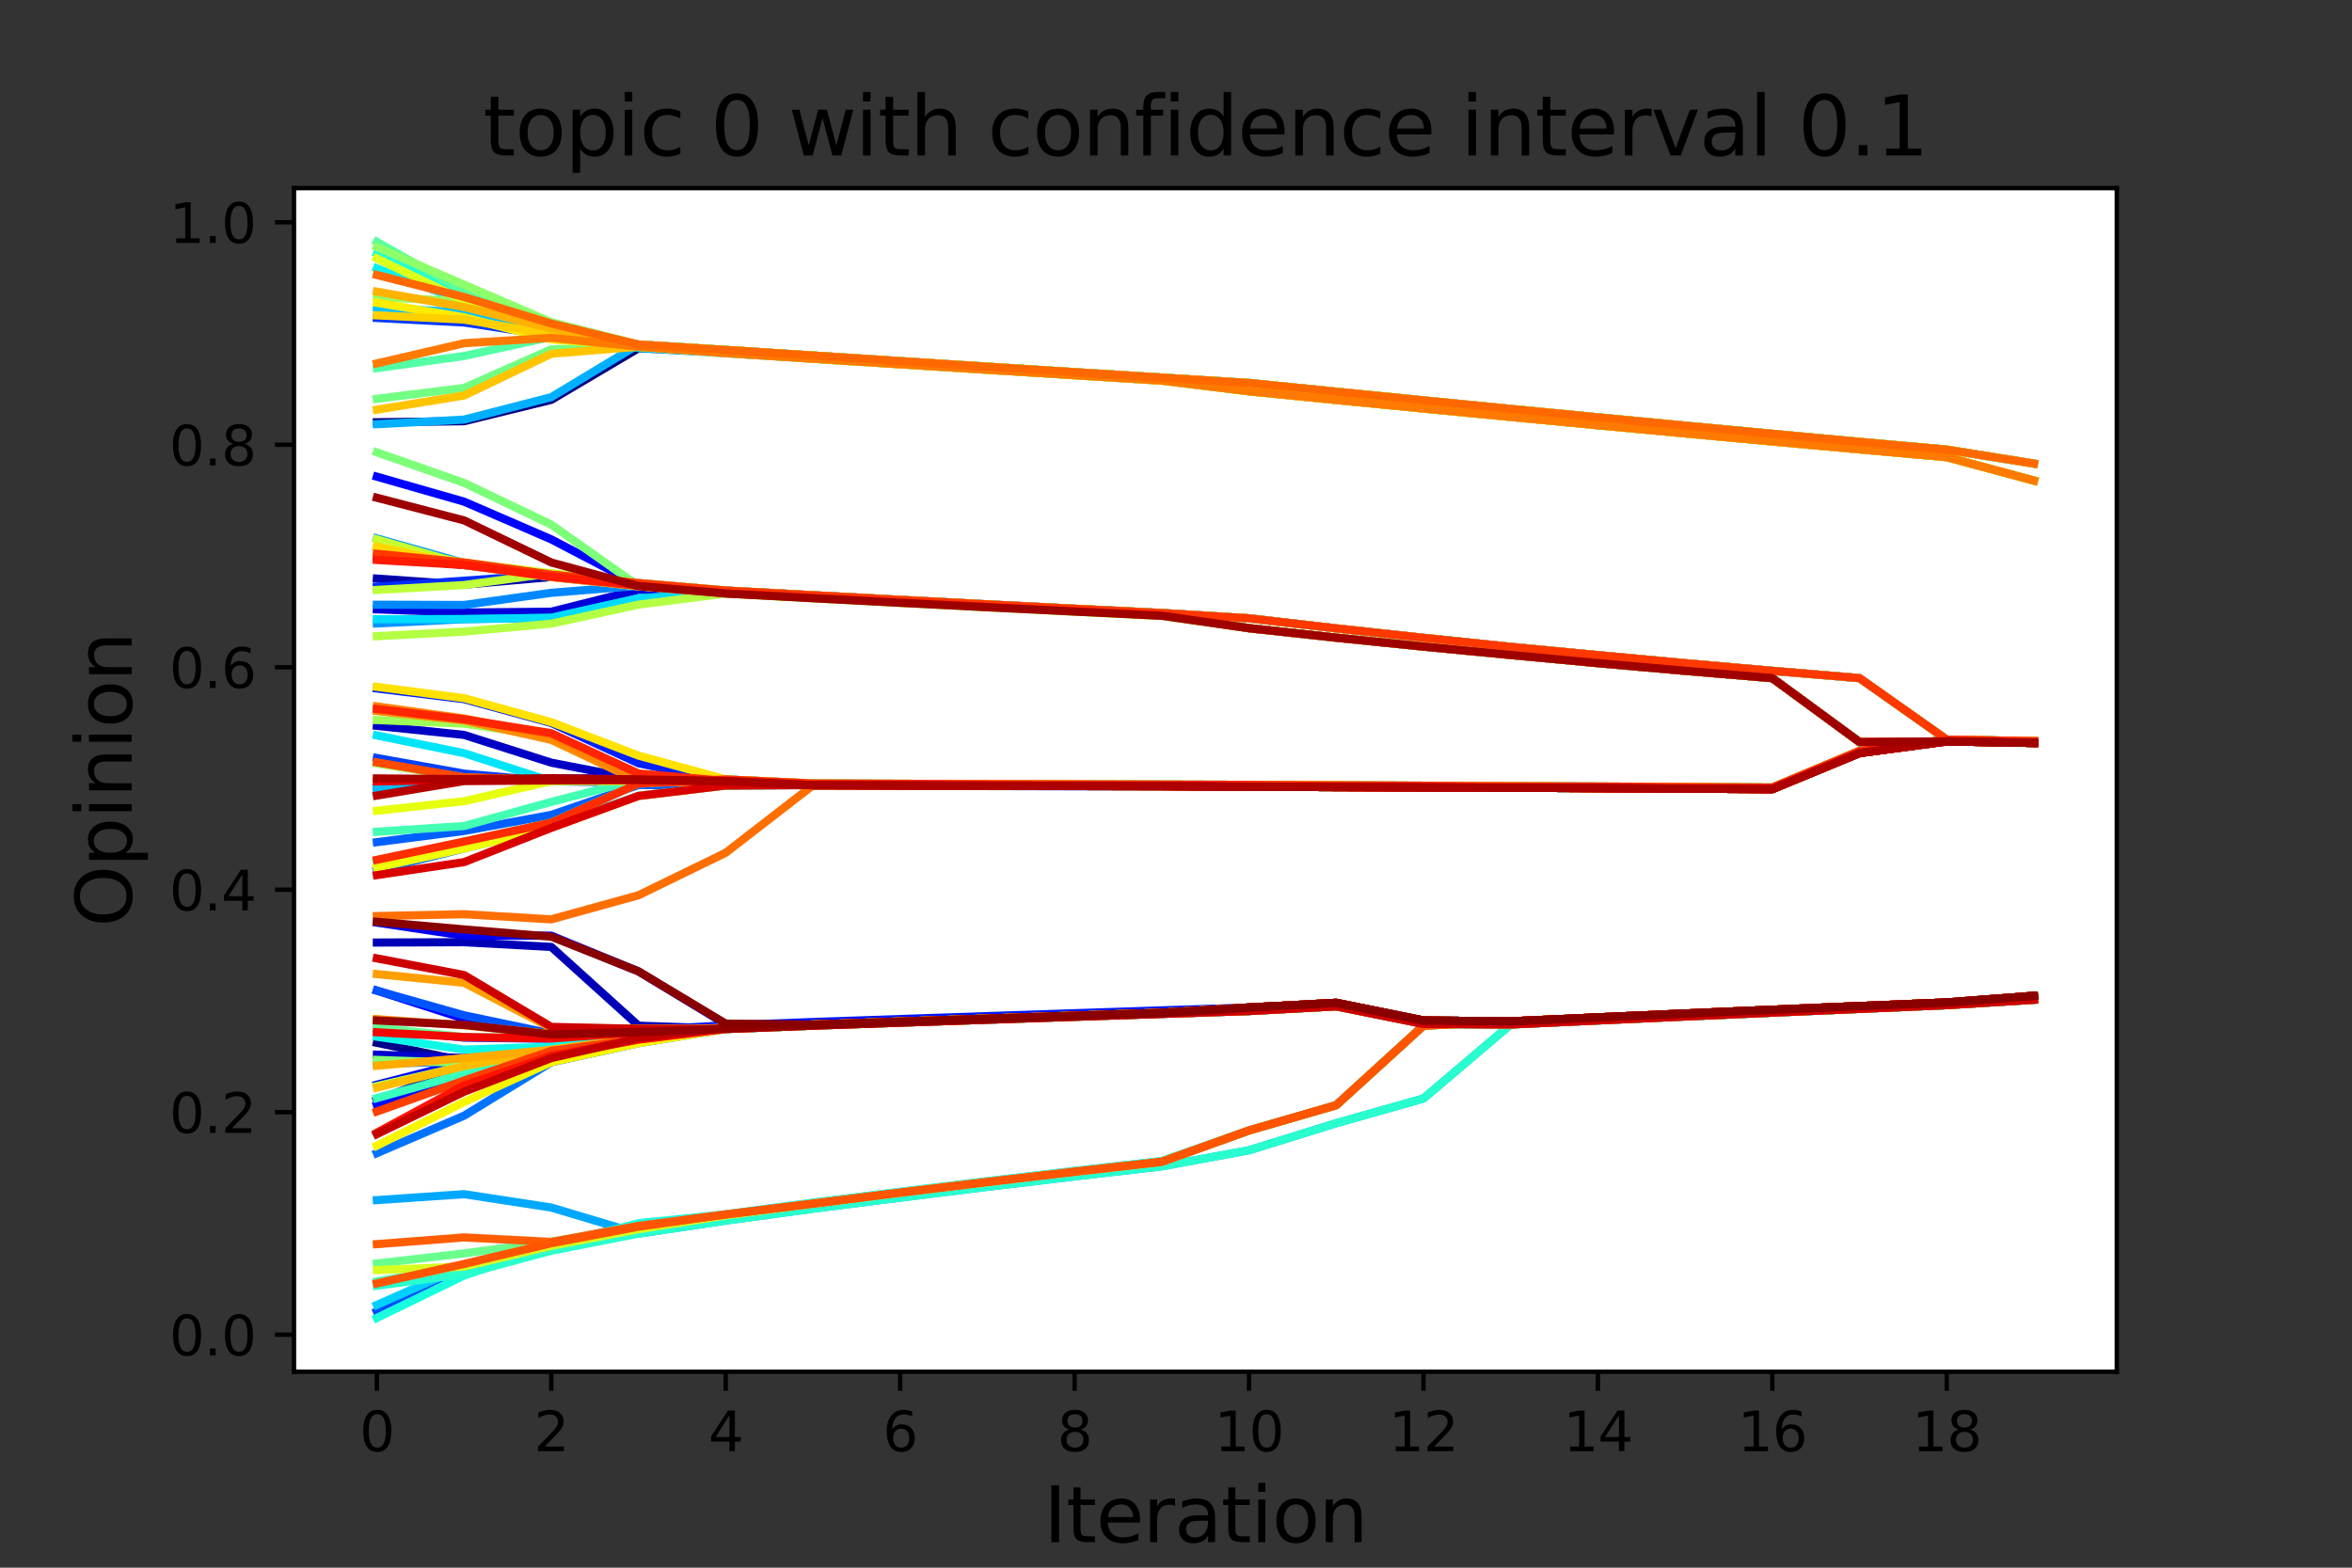 <?xml version="1.0" encoding="utf-8" standalone="no"?>
<!DOCTYPE svg PUBLIC "-//W3C//DTD SVG 1.1//EN"
  "http://www.w3.org/Graphics/SVG/1.1/DTD/svg11.dtd">
<svg xmlns:xlink="http://www.w3.org/1999/xlink" width="432pt" height="288pt" viewBox="0 0 432 288" xmlns="http://www.w3.org/2000/svg" version="1.1">
 <rect x="0" y="0" width="432" height="288" fill="#333333" stroke="none"/>
 <defs>
  <style type="text/css">*{stroke-linejoin: round; stroke-linecap: butt}</style>
 </defs>
 <g id="figure_1">
  <g id="patch_1">
   <path d="M 0 288 
L 432 288 
L 432 0 
L 0 0 
L 0 288 
z
" style="fill: none"/>
  </g>
  <g id="axes_1">
   <g id="patch_2">
    <path d="M 54 252 
L 388.8 252 
L 388.8 34.56 
L 54 34.56 
z
" style="fill: #ffffff"/>
   </g>
   <g id="matplotlib.axis_1">
    <g id="xtick_1">
     <g id="line2d_1">
      <defs>
       <path id="m06c6f21fb9" d="M 0 0 
L 0 3.5 
" style="stroke: #000000; stroke-width: 0.8"/>
      </defs>
      <g>
       <use xlink:href="#m06c6f21fb9" x="69.218" y="252" style="stroke: #000000; stroke-width: 0.8"/>
      </g>
     </g>
     <g id="text_1">
      <!-- 0 -->
      <g transform="translate(66.037 266.598)scale(0.1 -0.1)">
       <defs>
        <path id="DejaVuSans-30" d="M 2034 4250 
Q 1547 4250 1301 3770 
Q 1056 3291 1056 2328 
Q 1056 1369 1301 889 
Q 1547 409 2034 409 
Q 2525 409 2770 889 
Q 3016 1369 3016 2328 
Q 3016 3291 2770 3770 
Q 2525 4250 2034 4250 
z
M 2034 4750 
Q 2819 4750 3233 4129 
Q 3647 3509 3647 2328 
Q 3647 1150 3233 529 
Q 2819 -91 2034 -91 
Q 1250 -91 836 529 
Q 422 1150 422 2328 
Q 422 3509 836 4129 
Q 1250 4750 2034 4750 
z
" transform="scale(0.016)"/>
       </defs>
       <use xlink:href="#DejaVuSans-30"/>
      </g>
     </g>
    </g>
    <g id="xtick_2">
     <g id="line2d_2">
      <g>
       <use xlink:href="#m06c6f21fb9" x="101.256" y="252" style="stroke: #000000; stroke-width: 0.8"/>
      </g>
     </g>
     <g id="text_2">
      <!-- 2 -->
      <g transform="translate(98.075 266.598)scale(0.1 -0.1)">
       <defs>
        <path id="DejaVuSans-32" d="M 1228 531 
L 3431 531 
L 3431 0 
L 469 0 
L 469 531 
Q 828 903 1448 1529 
Q 2069 2156 2228 2338 
Q 2531 2678 2651 2914 
Q 2772 3150 2772 3378 
Q 2772 3750 2511 3984 
Q 2250 4219 1831 4219 
Q 1534 4219 1204 4116 
Q 875 4013 500 3803 
L 500 4441 
Q 881 4594 1212 4672 
Q 1544 4750 1819 4750 
Q 2544 4750 2975 4387 
Q 3406 4025 3406 3419 
Q 3406 3131 3298 2873 
Q 3191 2616 2906 2266 
Q 2828 2175 2409 1742 
Q 1991 1309 1228 531 
z
" transform="scale(0.016)"/>
       </defs>
       <use xlink:href="#DejaVuSans-32"/>
      </g>
     </g>
    </g>
    <g id="xtick_3">
     <g id="line2d_3">
      <g>
       <use xlink:href="#m06c6f21fb9" x="133.295" y="252" style="stroke: #000000; stroke-width: 0.8"/>
      </g>
     </g>
     <g id="text_3">
      <!-- 4 -->
      <g transform="translate(130.113 266.598)scale(0.1 -0.1)">
       <defs>
        <path id="DejaVuSans-34" d="M 2419 4116 
L 825 1625 
L 2419 1625 
L 2419 4116 
z
M 2253 4666 
L 3047 4666 
L 3047 1625 
L 3713 1625 
L 3713 1100 
L 3047 1100 
L 3047 0 
L 2419 0 
L 2419 1100 
L 313 1100 
L 313 1709 
L 2253 4666 
z
" transform="scale(0.016)"/>
       </defs>
       <use xlink:href="#DejaVuSans-34"/>
      </g>
     </g>
    </g>
    <g id="xtick_4">
     <g id="line2d_4">
      <g>
       <use xlink:href="#m06c6f21fb9" x="165.333" y="252" style="stroke: #000000; stroke-width: 0.8"/>
      </g>
     </g>
     <g id="text_4">
      <!-- 6 -->
      <g transform="translate(162.152 266.598)scale(0.1 -0.1)">
       <defs>
        <path id="DejaVuSans-36" d="M 2113 2584 
Q 1688 2584 1439 2293 
Q 1191 2003 1191 1497 
Q 1191 994 1439 701 
Q 1688 409 2113 409 
Q 2538 409 2786 701 
Q 3034 994 3034 1497 
Q 3034 2003 2786 2293 
Q 2538 2584 2113 2584 
z
M 3366 4563 
L 3366 3988 
Q 3128 4100 2886 4159 
Q 2644 4219 2406 4219 
Q 1781 4219 1451 3797 
Q 1122 3375 1075 2522 
Q 1259 2794 1537 2939 
Q 1816 3084 2150 3084 
Q 2853 3084 3261 2657 
Q 3669 2231 3669 1497 
Q 3669 778 3244 343 
Q 2819 -91 2113 -91 
Q 1303 -91 875 529 
Q 447 1150 447 2328 
Q 447 3434 972 4092 
Q 1497 4750 2381 4750 
Q 2619 4750 2861 4703 
Q 3103 4656 3366 4563 
z
" transform="scale(0.016)"/>
       </defs>
       <use xlink:href="#DejaVuSans-36"/>
      </g>
     </g>
    </g>
    <g id="xtick_5">
     <g id="line2d_5">
      <g>
       <use xlink:href="#m06c6f21fb9" x="197.371" y="252" style="stroke: #000000; stroke-width: 0.8"/>
      </g>
     </g>
     <g id="text_5">
      <!-- 8 -->
      <g transform="translate(194.19 266.598)scale(0.1 -0.1)">
       <defs>
        <path id="DejaVuSans-38" d="M 2034 2216 
Q 1584 2216 1326 1975 
Q 1069 1734 1069 1313 
Q 1069 891 1326 650 
Q 1584 409 2034 409 
Q 2484 409 2743 651 
Q 3003 894 3003 1313 
Q 3003 1734 2745 1975 
Q 2488 2216 2034 2216 
z
M 1403 2484 
Q 997 2584 770 2862 
Q 544 3141 544 3541 
Q 544 4100 942 4425 
Q 1341 4750 2034 4750 
Q 2731 4750 3128 4425 
Q 3525 4100 3525 3541 
Q 3525 3141 3298 2862 
Q 3072 2584 2669 2484 
Q 3125 2378 3379 2068 
Q 3634 1759 3634 1313 
Q 3634 634 3220 271 
Q 2806 -91 2034 -91 
Q 1263 -91 848 271 
Q 434 634 434 1313 
Q 434 1759 690 2068 
Q 947 2378 1403 2484 
z
M 1172 3481 
Q 1172 3119 1398 2916 
Q 1625 2713 2034 2713 
Q 2441 2713 2670 2916 
Q 2900 3119 2900 3481 
Q 2900 3844 2670 4047 
Q 2441 4250 2034 4250 
Q 1625 4250 1398 4047 
Q 1172 3844 1172 3481 
z
" transform="scale(0.016)"/>
       </defs>
       <use xlink:href="#DejaVuSans-38"/>
      </g>
     </g>
    </g>
    <g id="xtick_6">
     <g id="line2d_6">
      <g>
       <use xlink:href="#m06c6f21fb9" x="229.41" y="252" style="stroke: #000000; stroke-width: 0.8"/>
      </g>
     </g>
     <g id="text_6">
      <!-- 10 -->
      <g transform="translate(223.047 266.598)scale(0.1 -0.1)">
       <defs>
        <path id="DejaVuSans-31" d="M 794 531 
L 1825 531 
L 1825 4091 
L 703 3866 
L 703 4441 
L 1819 4666 
L 2450 4666 
L 2450 531 
L 3481 531 
L 3481 0 
L 794 0 
L 794 531 
z
" transform="scale(0.016)"/>
       </defs>
       <use xlink:href="#DejaVuSans-31"/>
       <use xlink:href="#DejaVuSans-30" x="63.623"/>
      </g>
     </g>
    </g>
    <g id="xtick_7">
     <g id="line2d_7">
      <g>
       <use xlink:href="#m06c6f21fb9" x="261.448" y="252" style="stroke: #000000; stroke-width: 0.8"/>
      </g>
     </g>
     <g id="text_7">
      <!-- 12 -->
      <g transform="translate(255.085 266.598)scale(0.1 -0.1)">
       <use xlink:href="#DejaVuSans-31"/>
       <use xlink:href="#DejaVuSans-32" x="63.623"/>
      </g>
     </g>
    </g>
    <g id="xtick_8">
     <g id="line2d_8">
      <g>
       <use xlink:href="#m06c6f21fb9" x="293.486" y="252" style="stroke: #000000; stroke-width: 0.8"/>
      </g>
     </g>
     <g id="text_8">
      <!-- 14 -->
      <g transform="translate(287.124 266.598)scale(0.1 -0.1)">
       <use xlink:href="#DejaVuSans-31"/>
       <use xlink:href="#DejaVuSans-34" x="63.623"/>
      </g>
     </g>
    </g>
    <g id="xtick_9">
     <g id="line2d_9">
      <g>
       <use xlink:href="#m06c6f21fb9" x="325.524" y="252" style="stroke: #000000; stroke-width: 0.8"/>
      </g>
     </g>
     <g id="text_9">
      <!-- 16 -->
      <g transform="translate(319.162 266.598)scale(0.1 -0.1)">
       <use xlink:href="#DejaVuSans-31"/>
       <use xlink:href="#DejaVuSans-36" x="63.623"/>
      </g>
     </g>
    </g>
    <g id="xtick_10">
     <g id="line2d_10">
      <g>
       <use xlink:href="#m06c6f21fb9" x="357.563" y="252" style="stroke: #000000; stroke-width: 0.8"/>
      </g>
     </g>
     <g id="text_10">
      <!-- 18 -->
      <g transform="translate(351.2 266.598)scale(0.1 -0.1)">
       <use xlink:href="#DejaVuSans-31"/>
       <use xlink:href="#DejaVuSans-38" x="63.623"/>
      </g>
     </g>
    </g>
    <g id="text_11">
     <!-- Iteration -->
     <g transform="translate(191.708 283.316)scale(0.14 -0.14)">
      <defs>
       <path id="DejaVuSans-49" d="M 628 4666 
L 1259 4666 
L 1259 0 
L 628 0 
L 628 4666 
z
" transform="scale(0.016)"/>
       <path id="DejaVuSans-74" d="M 1172 4494 
L 1172 3500 
L 2356 3500 
L 2356 3053 
L 1172 3053 
L 1172 1153 
Q 1172 725 1289 603 
Q 1406 481 1766 481 
L 2356 481 
L 2356 0 
L 1766 0 
Q 1100 0 847 248 
Q 594 497 594 1153 
L 594 3053 
L 172 3053 
L 172 3500 
L 594 3500 
L 594 4494 
L 1172 4494 
z
" transform="scale(0.016)"/>
       <path id="DejaVuSans-65" d="M 3597 1894 
L 3597 1613 
L 953 1613 
Q 991 1019 1311 708 
Q 1631 397 2203 397 
Q 2534 397 2845 478 
Q 3156 559 3463 722 
L 3463 178 
Q 3153 47 2828 -22 
Q 2503 -91 2169 -91 
Q 1331 -91 842 396 
Q 353 884 353 1716 
Q 353 2575 817 3079 
Q 1281 3584 2069 3584 
Q 2775 3584 3186 3129 
Q 3597 2675 3597 1894 
z
M 3022 2063 
Q 3016 2534 2758 2815 
Q 2500 3097 2075 3097 
Q 1594 3097 1305 2825 
Q 1016 2553 972 2059 
L 3022 2063 
z
" transform="scale(0.016)"/>
       <path id="DejaVuSans-72" d="M 2631 2963 
Q 2534 3019 2420 3045 
Q 2306 3072 2169 3072 
Q 1681 3072 1420 2755 
Q 1159 2438 1159 1844 
L 1159 0 
L 581 0 
L 581 3500 
L 1159 3500 
L 1159 2956 
Q 1341 3275 1631 3429 
Q 1922 3584 2338 3584 
Q 2397 3584 2469 3576 
Q 2541 3569 2628 3553 
L 2631 2963 
z
" transform="scale(0.016)"/>
       <path id="DejaVuSans-61" d="M 2194 1759 
Q 1497 1759 1228 1600 
Q 959 1441 959 1056 
Q 959 750 1161 570 
Q 1363 391 1709 391 
Q 2188 391 2477 730 
Q 2766 1069 2766 1631 
L 2766 1759 
L 2194 1759 
z
M 3341 1997 
L 3341 0 
L 2766 0 
L 2766 531 
Q 2569 213 2275 61 
Q 1981 -91 1556 -91 
Q 1019 -91 701 211 
Q 384 513 384 1019 
Q 384 1609 779 1909 
Q 1175 2209 1959 2209 
L 2766 2209 
L 2766 2266 
Q 2766 2663 2505 2880 
Q 2244 3097 1772 3097 
Q 1472 3097 1187 3025 
Q 903 2953 641 2809 
L 641 3341 
Q 956 3463 1253 3523 
Q 1550 3584 1831 3584 
Q 2591 3584 2966 3190 
Q 3341 2797 3341 1997 
z
" transform="scale(0.016)"/>
       <path id="DejaVuSans-69" d="M 603 3500 
L 1178 3500 
L 1178 0 
L 603 0 
L 603 3500 
z
M 603 4863 
L 1178 4863 
L 1178 4134 
L 603 4134 
L 603 4863 
z
" transform="scale(0.016)"/>
       <path id="DejaVuSans-6f" d="M 1959 3097 
Q 1497 3097 1228 2736 
Q 959 2375 959 1747 
Q 959 1119 1226 758 
Q 1494 397 1959 397 
Q 2419 397 2687 759 
Q 2956 1122 2956 1747 
Q 2956 2369 2687 2733 
Q 2419 3097 1959 3097 
z
M 1959 3584 
Q 2709 3584 3137 3096 
Q 3566 2609 3566 1747 
Q 3566 888 3137 398 
Q 2709 -91 1959 -91 
Q 1206 -91 779 398 
Q 353 888 353 1747 
Q 353 2609 779 3096 
Q 1206 3584 1959 3584 
z
" transform="scale(0.016)"/>
       <path id="DejaVuSans-6e" d="M 3513 2113 
L 3513 0 
L 2938 0 
L 2938 2094 
Q 2938 2591 2744 2837 
Q 2550 3084 2163 3084 
Q 1697 3084 1428 2787 
Q 1159 2491 1159 1978 
L 1159 0 
L 581 0 
L 581 3500 
L 1159 3500 
L 1159 2956 
Q 1366 3272 1645 3428 
Q 1925 3584 2291 3584 
Q 2894 3584 3203 3211 
Q 3513 2838 3513 2113 
z
" transform="scale(0.016)"/>
      </defs>
      <use xlink:href="#DejaVuSans-49"/>
      <use xlink:href="#DejaVuSans-74" x="29.492"/>
      <use xlink:href="#DejaVuSans-65" x="68.701"/>
      <use xlink:href="#DejaVuSans-72" x="130.225"/>
      <use xlink:href="#DejaVuSans-61" x="171.338"/>
      <use xlink:href="#DejaVuSans-74" x="232.617"/>
      <use xlink:href="#DejaVuSans-69" x="271.826"/>
      <use xlink:href="#DejaVuSans-6f" x="299.609"/>
      <use xlink:href="#DejaVuSans-6e" x="360.791"/>
     </g>
    </g>
   </g>
   <g id="matplotlib.axis_2">
    <g id="ytick_1">
     <g id="line2d_11">
      <defs>
       <path id="m9409f2419a" d="M 0 0 
L -3.5 0 
" style="stroke: #000000; stroke-width: 0.8"/>
      </defs>
      <g>
       <use xlink:href="#m9409f2419a" x="54" y="245.192" style="stroke: #000000; stroke-width: 0.8"/>
      </g>
     </g>
     <g id="text_12">
      <!-- 0.0 -->
      <g transform="translate(31.097 248.991)scale(0.1 -0.1)">
       <defs>
        <path id="DejaVuSans-2e" d="M 684 794 
L 1344 794 
L 1344 0 
L 684 0 
L 684 794 
z
" transform="scale(0.016)"/>
       </defs>
       <use xlink:href="#DejaVuSans-30"/>
       <use xlink:href="#DejaVuSans-2e" x="63.623"/>
       <use xlink:href="#DejaVuSans-30" x="95.41"/>
      </g>
     </g>
    </g>
    <g id="ytick_2">
     <g id="line2d_12">
      <g>
       <use xlink:href="#m9409f2419a" x="54" y="204.32" style="stroke: #000000; stroke-width: 0.8"/>
      </g>
     </g>
     <g id="text_13">
      <!-- 0.2 -->
      <g transform="translate(31.097 208.119)scale(0.1 -0.1)">
       <use xlink:href="#DejaVuSans-30"/>
       <use xlink:href="#DejaVuSans-2e" x="63.623"/>
       <use xlink:href="#DejaVuSans-32" x="95.41"/>
      </g>
     </g>
    </g>
    <g id="ytick_3">
     <g id="line2d_13">
      <g>
       <use xlink:href="#m9409f2419a" x="54" y="163.448" style="stroke: #000000; stroke-width: 0.8"/>
      </g>
     </g>
     <g id="text_14">
      <!-- 0.4 -->
      <g transform="translate(31.097 167.248)scale(0.1 -0.1)">
       <use xlink:href="#DejaVuSans-30"/>
       <use xlink:href="#DejaVuSans-2e" x="63.623"/>
       <use xlink:href="#DejaVuSans-34" x="95.41"/>
      </g>
     </g>
    </g>
    <g id="ytick_4">
     <g id="line2d_14">
      <g>
       <use xlink:href="#m9409f2419a" x="54" y="122.577" style="stroke: #000000; stroke-width: 0.8"/>
      </g>
     </g>
     <g id="text_15">
      <!-- 0.6 -->
      <g transform="translate(31.097 126.376)scale(0.1 -0.1)">
       <use xlink:href="#DejaVuSans-30"/>
       <use xlink:href="#DejaVuSans-2e" x="63.623"/>
       <use xlink:href="#DejaVuSans-36" x="95.41"/>
      </g>
     </g>
    </g>
    <g id="ytick_5">
     <g id="line2d_15">
      <g>
       <use xlink:href="#m9409f2419a" x="54" y="81.705" style="stroke: #000000; stroke-width: 0.8"/>
      </g>
     </g>
     <g id="text_16">
      <!-- 0.8 -->
      <g transform="translate(31.097 85.504)scale(0.1 -0.1)">
       <use xlink:href="#DejaVuSans-30"/>
       <use xlink:href="#DejaVuSans-2e" x="63.623"/>
       <use xlink:href="#DejaVuSans-38" x="95.41"/>
      </g>
     </g>
    </g>
    <g id="ytick_6">
     <g id="line2d_16">
      <g>
       <use xlink:href="#m9409f2419a" x="54" y="40.834" style="stroke: #000000; stroke-width: 0.8"/>
      </g>
     </g>
     <g id="text_17">
      <!-- 1.0 -->
      <g transform="translate(31.097 44.633)scale(0.1 -0.1)">
       <use xlink:href="#DejaVuSans-31"/>
       <use xlink:href="#DejaVuSans-2e" x="63.623"/>
       <use xlink:href="#DejaVuSans-30" x="95.41"/>
      </g>
     </g>
    </g>
    <g id="text_18">
     <!-- Opinion -->
     <g transform="translate(24.185 170.279)rotate(-90)scale(0.14 -0.14)">
      <defs>
       <path id="DejaVuSans-4f" d="M 2522 4238 
Q 1834 4238 1429 3725 
Q 1025 3213 1025 2328 
Q 1025 1447 1429 934 
Q 1834 422 2522 422 
Q 3209 422 3611 934 
Q 4013 1447 4013 2328 
Q 4013 3213 3611 3725 
Q 3209 4238 2522 4238 
z
M 2522 4750 
Q 3503 4750 4090 4092 
Q 4678 3434 4678 2328 
Q 4678 1225 4090 567 
Q 3503 -91 2522 -91 
Q 1538 -91 948 565 
Q 359 1222 359 2328 
Q 359 3434 948 4092 
Q 1538 4750 2522 4750 
z
" transform="scale(0.016)"/>
       <path id="DejaVuSans-70" d="M 1159 525 
L 1159 -1331 
L 581 -1331 
L 581 3500 
L 1159 3500 
L 1159 2969 
Q 1341 3281 1617 3432 
Q 1894 3584 2278 3584 
Q 2916 3584 3314 3078 
Q 3713 2572 3713 1747 
Q 3713 922 3314 415 
Q 2916 -91 2278 -91 
Q 1894 -91 1617 61 
Q 1341 213 1159 525 
z
M 3116 1747 
Q 3116 2381 2855 2742 
Q 2594 3103 2138 3103 
Q 1681 3103 1420 2742 
Q 1159 2381 1159 1747 
Q 1159 1113 1420 752 
Q 1681 391 2138 391 
Q 2594 391 2855 752 
Q 3116 1113 3116 1747 
z
" transform="scale(0.016)"/>
      </defs>
      <use xlink:href="#DejaVuSans-4f"/>
      <use xlink:href="#DejaVuSans-70" x="78.711"/>
      <use xlink:href="#DejaVuSans-69" x="142.188"/>
      <use xlink:href="#DejaVuSans-6e" x="169.971"/>
      <use xlink:href="#DejaVuSans-69" x="233.35"/>
      <use xlink:href="#DejaVuSans-6f" x="261.133"/>
      <use xlink:href="#DejaVuSans-6e" x="322.314"/>
     </g>
    </g>
   </g>
   <g id="line2d_17">
    <path d="M 69.218 77.572 
L 85.237 77.383 
L 101.256 73.457 
L 117.276 63.978 
L 133.295 64.726 
L 149.314 65.74 
L 165.333 66.766 
L 181.352 67.779 
L 197.371 68.781 
L 213.39 69.773 
L 229.41 71.874 
L 245.429 73.469 
L 261.448 75.037 
L 277.467 76.583 
L 293.486 78.107 
L 309.505 79.608 
L 325.524 81.086 
L 341.544 82.542 
L 357.563 83.977 
L 373.582 88.288 
" clip-path="url(#p2049c8eb04)" style="fill: none; stroke: #000080; stroke-width: 1.5; stroke-linecap: square"/>
   </g>
   <g id="line2d_18">
    <path d="M 69.218 191.572 
L 85.237 194.918 
L 101.256 193.347 
L 117.276 190.994 
L 133.295 189.037 
L 149.314 188.425 
L 165.333 187.876 
L 181.352 187.331 
L 197.371 186.793 
L 213.39 186.26 
L 229.41 185.734 
L 245.429 184.87 
L 261.448 188.101 
L 277.467 188.204 
L 293.486 187.46 
L 309.505 186.734 
L 325.524 186.028 
L 341.544 185.34 
L 357.563 184.653 
L 373.582 183.66 
" clip-path="url(#p2049c8eb04)" style="fill: none; stroke: #000089; stroke-width: 1.5; stroke-linecap: square"/>
   </g>
   <g id="line2d_19">
    <path d="M 69.218 202.086 
L 85.237 196.072 
L 101.256 192.968 
L 117.276 190.909 
L 133.295 188.97 
L 149.314 188.354 
L 165.333 187.806 
L 181.352 187.261 
L 197.371 186.723 
L 213.39 186.192 
L 229.41 185.091 
L 245.429 184.233 
L 261.448 187.477 
L 277.467 187.635 
L 293.486 186.905 
L 309.505 186.193 
L 325.524 185.5 
L 341.544 184.825 
L 357.563 184.168 
L 373.582 182.943 
" clip-path="url(#p2049c8eb04)" style="fill: none; stroke: #000096; stroke-width: 1.5; stroke-linecap: square"/>
   </g>
   <g id="line2d_20">
    <path d="M 69.218 102.374 
L 85.237 103.812 
L 101.256 105.788 
L 117.276 107.553 
L 133.295 108.969 
L 149.314 109.831 
L 165.333 110.662 
L 181.352 111.479 
L 197.371 112.276 
L 213.39 113.054 
L 229.41 115.403 
L 245.429 117.147 
L 261.448 118.784 
L 277.467 120.322 
L 293.486 121.82 
L 309.505 123.234 
L 325.524 124.58 
L 341.544 136.323 
L 357.563 136.199 
L 373.582 136.485 
" clip-path="url(#p2049c8eb04)" style="fill: none; stroke: #00009f; stroke-width: 1.5; stroke-linecap: square"/>
   </g>
   <g id="line2d_21">
    <path d="M 69.218 106.291 
L 85.237 107.407 
L 101.256 106.001 
L 117.276 107.706 
L 133.295 108.969 
L 149.314 109.831 
L 165.333 110.662 
L 181.352 111.479 
L 197.371 112.276 
L 213.39 113.054 
L 229.41 115.403 
L 245.429 117.147 
L 261.448 118.784 
L 277.467 120.322 
L 293.486 121.82 
L 309.505 123.234 
L 325.524 124.58 
L 341.544 136.323 
L 357.563 136.199 
L 373.582 136.485 
" clip-path="url(#p2049c8eb04)" style="fill: none; stroke: #0000ad; stroke-width: 1.5; stroke-linecap: square"/>
   </g>
   <g id="line2d_22">
    <path d="M 69.218 173.156 
L 85.237 173.09 
L 101.256 173.96 
L 117.276 188.431 
L 133.295 188.97 
L 149.314 188.354 
L 165.333 187.806 
L 181.352 187.261 
L 197.371 186.723 
L 213.39 186.192 
L 229.41 185.091 
L 245.429 184.233 
L 261.448 187.477 
L 277.467 187.635 
L 293.486 186.905 
L 309.505 186.193 
L 325.524 185.5 
L 341.544 184.825 
L 357.563 184.168 
L 373.582 182.943 
" clip-path="url(#p2049c8eb04)" style="fill: none; stroke: #0000b6; stroke-width: 1.5; stroke-linecap: square"/>
   </g>
   <g id="line2d_23">
    <path d="M 69.218 133.346 
L 85.237 135.012 
L 101.256 140.112 
L 117.276 143.212 
L 133.295 143.481 
L 149.314 144.223 
L 165.333 144.272 
L 181.352 144.319 
L 197.371 144.363 
L 213.39 144.406 
L 229.41 144.523 
L 245.429 144.595 
L 261.448 144.655 
L 277.467 144.708 
L 293.486 144.793 
L 309.505 144.88 
L 325.524 144.975 
L 341.544 138.346 
L 357.563 136.199 
L 373.582 136.485 
" clip-path="url(#p2049c8eb04)" style="fill: none; stroke: #0000c4; stroke-width: 1.5; stroke-linecap: square"/>
   </g>
   <g id="line2d_24">
    <path d="M 69.218 193.754 
L 85.237 194.361 
L 101.256 192.777 
L 117.276 190.762 
L 133.295 188.802 
L 149.314 188.216 
L 165.333 187.661 
L 181.352 187.117 
L 197.371 186.58 
L 213.39 186.048 
L 229.41 185.091 
L 245.429 184.233 
L 261.448 187.477 
L 277.467 187.635 
L 293.486 186.905 
L 309.505 186.193 
L 325.524 185.5 
L 341.544 184.825 
L 357.563 184.168 
L 373.582 182.943 
" clip-path="url(#p2049c8eb04)" style="fill: none; stroke: #0000cd; stroke-width: 1.5; stroke-linecap: square"/>
   </g>
   <g id="line2d_25">
    <path d="M 69.218 111.942 
L 85.237 112.535 
L 101.256 112.375 
L 117.276 108.347 
L 133.295 108.486 
L 149.314 109.349 
L 165.333 110.199 
L 181.352 111.024 
L 197.371 111.83 
L 213.39 112.616 
L 229.41 113.591 
L 245.429 115.444 
L 261.448 117.176 
L 277.467 118.835 
L 293.486 120.36 
L 309.505 121.836 
L 325.524 123.241 
L 341.544 124.579 
L 357.563 135.877 
L 373.582 136.168 
" clip-path="url(#p2049c8eb04)" style="fill: none; stroke: #0000da; stroke-width: 1.5; stroke-linecap: square"/>
   </g>
   <g id="line2d_26">
    <path d="M 69.218 144.78 
L 85.237 143.158 
L 101.256 143.04 
L 117.276 142.936 
L 133.295 143.191 
L 149.314 143.936 
L 165.333 143.989 
L 181.352 144.04 
L 197.371 144.088 
L 213.39 144.135 
L 229.41 144.179 
L 245.429 144.266 
L 261.448 144.343 
L 277.467 144.436 
L 293.486 144.492 
L 309.505 144.579 
L 325.524 144.675 
L 341.544 137.95 
L 357.563 135.877 
L 373.582 136.168 
" clip-path="url(#p2049c8eb04)" style="fill: none; stroke: #0000e8; stroke-width: 1.5; stroke-linecap: square"/>
   </g>
   <g id="line2d_27">
    <path d="M 69.218 169.49 
L 85.237 171.9 
L 101.256 171.895 
L 117.276 178.459 
L 133.295 188.163 
L 149.314 188.354 
L 165.333 187.806 
L 181.352 187.261 
L 197.371 186.723 
L 213.39 186.192 
L 229.41 185.091 
L 245.429 184.233 
L 261.448 187.477 
L 277.467 187.635 
L 293.486 186.905 
L 309.505 186.193 
L 325.524 185.5 
L 341.544 184.825 
L 357.563 184.168 
L 373.582 182.943 
" clip-path="url(#p2049c8eb04)" style="fill: none; stroke: #0000f1; stroke-width: 1.5; stroke-linecap: square"/>
   </g>
   <g id="line2d_28">
    <path d="M 69.218 199.27 
L 85.237 195.145 
L 101.256 192.881 
L 117.276 190.782 
L 133.295 188.97 
L 149.314 188.354 
L 165.333 187.806 
L 181.352 187.261 
L 197.371 186.723 
L 213.39 186.192 
L 229.41 185.091 
L 245.429 184.233 
L 261.448 187.477 
L 277.467 187.635 
L 293.486 186.905 
L 309.505 186.193 
L 325.524 185.5 
L 341.544 184.825 
L 357.563 184.168 
L 373.582 182.943 
" clip-path="url(#p2049c8eb04)" style="fill: none; stroke: #0000ff; stroke-width: 1.5; stroke-linecap: square"/>
   </g>
   <g id="line2d_29">
    <path d="M 69.218 181.981 
L 85.237 187.137 
L 101.256 189.908 
L 117.276 189.478 
L 133.295 188.833 
L 149.314 188.216 
L 165.333 187.661 
L 181.352 187.117 
L 197.371 186.58 
L 213.39 186.048 
L 229.41 185.091 
L 245.429 184.233 
L 261.448 187.477 
L 277.467 187.635 
L 293.486 186.905 
L 309.505 186.193 
L 325.524 185.5 
L 341.544 184.825 
L 357.563 184.168 
L 373.582 182.943 
" clip-path="url(#p2049c8eb04)" style="fill: none; stroke: #0000ff; stroke-width: 1.5; stroke-linecap: square"/>
   </g>
   <g id="line2d_30">
    <path d="M 69.218 87.571 
L 85.237 92.159 
L 101.256 99.086 
L 117.276 107.468 
L 133.295 108.969 
L 149.314 109.831 
L 165.333 110.662 
L 181.352 111.479 
L 197.371 112.276 
L 213.39 113.054 
L 229.41 115.403 
L 245.429 117.147 
L 261.448 118.784 
L 277.467 120.322 
L 293.486 121.82 
L 309.505 123.234 
L 325.524 124.58 
L 341.544 136.323 
L 357.563 136.199 
L 373.582 136.485 
" clip-path="url(#p2049c8eb04)" style="fill: none; stroke: #0004ff; stroke-width: 1.5; stroke-linecap: square"/>
   </g>
   <g id="line2d_31">
    <path d="M 69.218 203.029 
L 85.237 198.146 
L 101.256 192.855 
L 117.276 190.747 
L 133.295 188.833 
L 149.314 188.216 
L 165.333 187.661 
L 181.352 187.117 
L 197.371 186.58 
L 213.39 186.048 
L 229.41 185.091 
L 245.429 184.233 
L 261.448 187.477 
L 277.467 187.635 
L 293.486 186.905 
L 309.505 186.193 
L 325.524 185.5 
L 341.544 184.825 
L 357.563 184.168 
L 373.582 182.943 
" clip-path="url(#p2049c8eb04)" style="fill: none; stroke: #000cff; stroke-width: 1.5; stroke-linecap: square"/>
   </g>
   <g id="line2d_32">
    <path d="M 69.218 188.974 
L 85.237 190.631 
L 101.256 190.833 
L 117.276 189.261 
L 133.295 188.366 
L 149.314 187.753 
L 165.333 187.206 
L 181.352 186.668 
L 197.371 186.136 
L 213.39 185.61 
L 229.41 185.091 
L 245.429 184.233 
L 261.448 187.477 
L 277.467 187.635 
L 293.486 186.905 
L 309.505 186.193 
L 325.524 185.5 
L 341.544 184.825 
L 357.563 184.168 
L 373.582 182.943 
" clip-path="url(#p2049c8eb04)" style="fill: none; stroke: #0018ff; stroke-width: 1.5; stroke-linecap: square"/>
   </g>
   <g id="line2d_33">
    <path d="M 69.218 126.478 
L 85.237 128.438 
L 101.256 132.816 
L 117.276 140.222 
L 133.295 143.559 
L 149.314 144.269 
L 165.333 144.316 
L 181.352 144.36 
L 197.371 144.402 
L 213.39 144.442 
L 229.41 144.523 
L 245.429 144.595 
L 261.448 144.655 
L 277.467 144.708 
L 293.486 144.793 
L 309.505 144.88 
L 325.524 144.975 
L 341.544 138.346 
L 357.563 136.199 
L 373.582 136.485 
" clip-path="url(#p2049c8eb04)" style="fill: none; stroke: #0020ff; stroke-width: 1.5; stroke-linecap: square"/>
   </g>
   <g id="line2d_34">
    <path d="M 69.218 107.783 
L 85.237 106.677 
L 101.256 105.535 
L 117.276 107.118 
L 133.295 108.486 
L 149.314 109.349 
L 165.333 110.199 
L 181.352 111.024 
L 197.371 111.83 
L 213.39 112.616 
L 229.41 113.591 
L 245.429 115.444 
L 261.448 117.176 
L 277.467 118.835 
L 293.486 120.36 
L 309.505 121.836 
L 325.524 123.241 
L 341.544 124.579 
L 357.563 135.877 
L 373.582 136.168 
" clip-path="url(#p2049c8eb04)" style="fill: none; stroke: #002cff; stroke-width: 1.5; stroke-linecap: square"/>
   </g>
   <g id="line2d_35">
    <path d="M 69.218 58.414 
L 85.237 59.249 
L 101.256 61.675 
L 117.276 63.294 
L 133.295 64.283 
L 149.314 65.313 
L 165.333 66.346 
L 181.352 67.364 
L 197.371 68.372 
L 213.39 69.37 
L 229.41 70.358 
L 245.429 71.963 
L 261.448 73.556 
L 277.467 75.126 
L 293.486 76.674 
L 309.505 78.199 
L 325.524 79.701 
L 341.544 81.181 
L 357.563 82.6 
L 373.582 85.167 
" clip-path="url(#p2049c8eb04)" style="fill: none; stroke: #0038ff; stroke-width: 1.5; stroke-linecap: square"/>
   </g>
   <g id="line2d_36">
    <path d="M 69.218 139.255 
L 85.237 142.125 
L 101.256 143.537 
L 117.276 143.744 
L 133.295 143.81 
L 149.314 144.319 
L 165.333 144.365 
L 181.352 144.407 
L 197.371 144.448 
L 213.39 144.486 
L 229.41 144.523 
L 245.429 144.595 
L 261.448 144.655 
L 277.467 144.708 
L 293.486 144.793 
L 309.505 144.88 
L 325.524 144.975 
L 341.544 138.346 
L 357.563 136.199 
L 373.582 136.485 
" clip-path="url(#p2049c8eb04)" style="fill: none; stroke: #0040ff; stroke-width: 1.5; stroke-linecap: square"/>
   </g>
   <g id="line2d_37">
    <path d="M 69.218 240.933 
L 85.237 233.658 
L 101.256 228.404 
L 117.276 225.357 
L 133.295 223.116 
L 149.314 221.126 
L 165.333 219.101 
L 181.352 217.148 
L 197.371 215.259 
L 213.39 213.432 
L 229.41 207.676 
L 245.429 203.032 
L 261.448 188.428 
L 277.467 187.635 
L 293.486 186.905 
L 309.505 186.193 
L 325.524 185.5 
L 341.544 184.825 
L 357.563 184.168 
L 373.582 182.943 
" clip-path="url(#p2049c8eb04)" style="fill: none; stroke: #004cff; stroke-width: 1.5; stroke-linecap: square"/>
   </g>
   <g id="line2d_38">
    <path d="M 69.218 181.994 
L 85.237 186.52 
L 101.256 189.873 
L 117.276 189.632 
L 133.295 188.97 
L 149.314 188.354 
L 165.333 187.806 
L 181.352 187.261 
L 197.371 186.723 
L 213.39 186.192 
L 229.41 185.091 
L 245.429 184.233 
L 261.448 187.477 
L 277.467 187.635 
L 293.486 186.905 
L 309.505 186.193 
L 325.524 185.5 
L 341.544 184.825 
L 357.563 184.168 
L 373.582 182.943 
" clip-path="url(#p2049c8eb04)" style="fill: none; stroke: #0054ff; stroke-width: 1.5; stroke-linecap: square"/>
   </g>
   <g id="line2d_39">
    <path d="M 69.218 154.715 
L 85.237 152.655 
L 101.256 149.701 
L 117.276 144.222 
L 133.295 144.306 
L 149.314 144.223 
L 165.333 144.272 
L 181.352 144.319 
L 197.371 144.363 
L 213.39 144.406 
L 229.41 144.523 
L 245.429 144.595 
L 261.448 144.655 
L 277.467 144.708 
L 293.486 144.793 
L 309.505 144.88 
L 325.524 144.975 
L 341.544 138.346 
L 357.563 136.199 
L 373.582 136.485 
" clip-path="url(#p2049c8eb04)" style="fill: none; stroke: #0060ff; stroke-width: 1.5; stroke-linecap: square"/>
   </g>
   <g id="line2d_40">
    <path d="M 69.218 159.875 
L 85.237 155.88 
L 101.256 151.851 
L 117.276 146.194 
L 133.295 144.306 
L 149.314 144.223 
L 165.333 144.272 
L 181.352 144.319 
L 197.371 144.363 
L 213.39 144.406 
L 229.41 144.523 
L 245.429 144.595 
L 261.448 144.655 
L 277.467 144.708 
L 293.486 144.793 
L 309.505 144.88 
L 325.524 144.975 
L 341.544 138.346 
L 357.563 136.199 
L 373.582 136.485 
" clip-path="url(#p2049c8eb04)" style="fill: none; stroke: #0068ff; stroke-width: 1.5; stroke-linecap: square"/>
   </g>
   <g id="line2d_41">
    <path d="M 69.218 211.847 
L 85.237 204.964 
L 101.256 195.146 
L 117.276 191.642 
L 133.295 189.037 
L 149.314 188.425 
L 165.333 187.876 
L 181.352 187.331 
L 197.371 186.793 
L 213.39 186.26 
L 229.41 185.734 
L 245.429 184.87 
L 261.448 188.101 
L 277.467 188.204 
L 293.486 187.46 
L 309.505 186.734 
L 325.524 186.028 
L 341.544 185.34 
L 357.563 184.653 
L 373.582 183.66 
" clip-path="url(#p2049c8eb04)" style="fill: none; stroke: #0074ff; stroke-width: 1.5; stroke-linecap: square"/>
   </g>
   <g id="line2d_42">
    <path d="M 69.218 195.431 
L 85.237 194.991 
L 101.256 193.015 
L 117.276 190.994 
L 133.295 189.037 
L 149.314 188.425 
L 165.333 187.876 
L 181.352 187.331 
L 197.371 186.793 
L 213.39 186.26 
L 229.41 185.734 
L 245.429 184.87 
L 261.448 188.101 
L 277.467 188.204 
L 293.486 187.46 
L 309.505 186.734 
L 325.524 186.028 
L 341.544 185.34 
L 357.563 184.653 
L 373.582 183.66 
" clip-path="url(#p2049c8eb04)" style="fill: none; stroke: #0080ff; stroke-width: 1.5; stroke-linecap: square"/>
   </g>
   <g id="line2d_43">
    <path d="M 69.218 111.096 
L 85.237 111.141 
L 101.256 108.904 
L 117.276 107.619 
L 133.295 108.969 
L 149.314 109.831 
L 165.333 110.662 
L 181.352 111.479 
L 197.371 112.276 
L 213.39 113.054 
L 229.41 115.403 
L 245.429 117.147 
L 261.448 118.784 
L 277.467 120.322 
L 293.486 121.82 
L 309.505 123.234 
L 325.524 124.58 
L 341.544 136.323 
L 357.563 136.199 
L 373.582 136.485 
" clip-path="url(#p2049c8eb04)" style="fill: none; stroke: #0088ff; stroke-width: 1.5; stroke-linecap: square"/>
   </g>
   <g id="line2d_44">
    <path d="M 69.218 114.531 
L 85.237 113.756 
L 101.256 113.492 
L 117.276 109.873 
L 133.295 108.969 
L 149.314 109.831 
L 165.333 110.662 
L 181.352 111.479 
L 197.371 112.276 
L 213.39 113.054 
L 229.41 115.403 
L 245.429 117.147 
L 261.448 118.784 
L 277.467 120.322 
L 293.486 121.82 
L 309.505 123.234 
L 325.524 124.58 
L 341.544 136.323 
L 357.563 136.199 
L 373.582 136.485 
" clip-path="url(#p2049c8eb04)" style="fill: none; stroke: #0094ff; stroke-width: 1.5; stroke-linecap: square"/>
   </g>
   <g id="line2d_45">
    <path d="M 69.218 98.919 
L 85.237 103.418 
L 101.256 105.804 
L 117.276 107.468 
L 133.295 108.969 
L 149.314 109.831 
L 165.333 110.662 
L 181.352 111.479 
L 197.371 112.276 
L 213.39 113.054 
L 229.41 115.403 
L 245.429 117.147 
L 261.448 118.784 
L 277.467 120.322 
L 293.486 121.82 
L 309.505 123.234 
L 325.524 124.58 
L 341.544 136.323 
L 357.563 136.199 
L 373.582 136.485 
" clip-path="url(#p2049c8eb04)" style="fill: none; stroke: #009cff; stroke-width: 1.5; stroke-linecap: square"/>
   </g>
   <g id="line2d_46">
    <path d="M 69.218 220.473 
L 85.237 219.381 
L 101.256 221.838 
L 117.276 226.627 
L 133.295 224.231 
L 149.314 222.047 
L 165.333 220.011 
L 181.352 218.031 
L 197.371 216.116 
L 213.39 214.263 
L 229.41 211.315 
L 245.429 206.34 
L 261.448 201.81 
L 277.467 188.204 
L 293.486 187.46 
L 309.505 186.734 
L 325.524 186.028 
L 341.544 185.34 
L 357.563 184.653 
L 373.582 183.66 
" clip-path="url(#p2049c8eb04)" style="fill: none; stroke: #00a8ff; stroke-width: 1.5; stroke-linecap: square"/>
   </g>
   <g id="line2d_47">
    <path d="M 69.218 77.929 
L 85.237 77.087 
L 101.256 72.961 
L 117.276 63.294 
L 133.295 64.283 
L 149.314 65.313 
L 165.333 66.346 
L 181.352 67.364 
L 197.371 68.372 
L 213.39 69.37 
L 229.41 70.358 
L 245.429 71.963 
L 261.448 73.556 
L 277.467 75.126 
L 293.486 76.674 
L 309.505 78.199 
L 325.524 79.701 
L 341.544 81.181 
L 357.563 82.6 
L 373.582 85.167 
" clip-path="url(#p2049c8eb04)" style="fill: none; stroke: #00b0ff; stroke-width: 1.5; stroke-linecap: square"/>
   </g>
   <g id="line2d_48">
    <path d="M 69.218 144.746 
L 85.237 143.331 
L 101.256 143.28 
L 117.276 143.315 
L 133.295 143.559 
L 149.314 144.269 
L 165.333 144.316 
L 181.352 144.36 
L 197.371 144.402 
L 213.39 144.442 
L 229.41 144.523 
L 245.429 144.595 
L 261.448 144.655 
L 277.467 144.708 
L 293.486 144.793 
L 309.505 144.88 
L 325.524 144.975 
L 341.544 138.346 
L 357.563 136.199 
L 373.582 136.485 
" clip-path="url(#p2049c8eb04)" style="fill: none; stroke: #00bcff; stroke-width: 1.5; stroke-linecap: square"/>
   </g>
   <g id="line2d_49">
    <path d="M 69.218 56.502 
L 85.237 57.407 
L 101.256 62.123 
L 117.276 63.938 
L 133.295 64.886 
L 149.314 65.901 
L 165.333 66.917 
L 181.352 67.929 
L 197.371 68.931 
L 213.39 69.923 
L 229.41 71.874 
L 245.429 73.469 
L 261.448 75.037 
L 277.467 76.583 
L 293.486 78.107 
L 309.505 79.608 
L 325.524 81.086 
L 341.544 82.542 
L 357.563 83.977 
L 373.582 88.288 
" clip-path="url(#p2049c8eb04)" style="fill: none; stroke: #00c4ff; stroke-width: 1.5; stroke-linecap: square"/>
   </g>
   <g id="line2d_50">
    <path d="M 69.218 239.729 
L 85.237 232.645 
L 101.256 228.4 
L 117.276 224.948 
L 133.295 223.088 
L 149.314 220.961 
L 165.333 218.959 
L 181.352 217.011 
L 197.371 215.126 
L 213.39 213.302 
L 229.41 207.676 
L 245.429 203.032 
L 261.448 188.428 
L 277.467 187.635 
L 293.486 186.905 
L 309.505 186.193 
L 325.524 185.5 
L 341.544 184.825 
L 357.563 184.168 
L 373.582 182.943 
" clip-path="url(#p2049c8eb04)" style="fill: none; stroke: #00d0ff; stroke-width: 1.5; stroke-linecap: square"/>
   </g>
   <g id="line2d_51">
    <path d="M 69.218 113.764 
L 85.237 113.716 
L 101.256 113.487 
L 117.276 109.929 
L 133.295 108.969 
L 149.314 109.831 
L 165.333 110.662 
L 181.352 111.479 
L 197.371 112.276 
L 213.39 113.054 
L 229.41 115.403 
L 245.429 117.147 
L 261.448 118.784 
L 277.467 120.322 
L 293.486 121.82 
L 309.505 123.234 
L 325.524 124.58 
L 341.544 136.323 
L 357.563 136.199 
L 373.582 136.485 
" clip-path="url(#p2049c8eb04)" style="fill: none; stroke: #00dcfe; stroke-width: 1.5; stroke-linecap: square"/>
   </g>
   <g id="line2d_52">
    <path d="M 69.218 135.108 
L 85.237 138.365 
L 101.256 143.537 
L 117.276 143.185 
L 133.295 143.481 
L 149.314 144.223 
L 165.333 144.272 
L 181.352 144.319 
L 197.371 144.363 
L 213.39 144.406 
L 229.41 144.523 
L 245.429 144.595 
L 261.448 144.655 
L 277.467 144.708 
L 293.486 144.793 
L 309.505 144.88 
L 325.524 144.975 
L 341.544 138.346 
L 357.563 136.199 
L 373.582 136.485 
" clip-path="url(#p2049c8eb04)" style="fill: none; stroke: #00e4f8; stroke-width: 1.5; stroke-linecap: square"/>
   </g>
   <g id="line2d_53">
    <path d="M 69.218 49.287 
L 85.237 55.426 
L 101.256 60.166 
L 117.276 63.74 
L 133.295 64.726 
L 149.314 65.74 
L 165.333 66.766 
L 181.352 67.779 
L 197.371 68.781 
L 213.39 69.773 
L 229.41 71.874 
L 245.429 73.469 
L 261.448 75.037 
L 277.467 76.583 
L 293.486 78.107 
L 309.505 79.608 
L 325.524 81.086 
L 341.544 82.542 
L 357.563 83.977 
L 373.582 88.288 
" clip-path="url(#p2049c8eb04)" style="fill: none; stroke: #09f0ee; stroke-width: 1.5; stroke-linecap: square"/>
   </g>
   <g id="line2d_54">
    <path d="M 69.218 190.451 
L 85.237 192.829 
L 101.256 192.272 
L 117.276 189.632 
L 133.295 188.97 
L 149.314 188.354 
L 165.333 187.806 
L 181.352 187.261 
L 197.371 186.723 
L 213.39 186.192 
L 229.41 185.091 
L 245.429 184.233 
L 261.448 187.477 
L 277.467 187.635 
L 293.486 186.905 
L 309.505 186.193 
L 325.524 185.5 
L 341.544 184.825 
L 357.563 184.168 
L 373.582 182.943 
" clip-path="url(#p2049c8eb04)" style="fill: none; stroke: #0ff8e7; stroke-width: 1.5; stroke-linecap: square"/>
   </g>
   <g id="line2d_55">
    <path d="M 69.218 242.116 
L 85.237 234.326 
L 101.256 228.982 
L 117.276 224.708 
L 133.295 223.088 
L 149.314 220.961 
L 165.333 218.959 
L 181.352 217.011 
L 197.371 215.126 
L 213.39 213.302 
L 229.41 207.676 
L 245.429 203.032 
L 261.448 188.428 
L 277.467 187.635 
L 293.486 186.905 
L 309.505 186.193 
L 325.524 185.5 
L 341.544 184.825 
L 357.563 184.168 
L 373.582 182.943 
" clip-path="url(#p2049c8eb04)" style="fill: none; stroke: #19ffde; stroke-width: 1.5; stroke-linecap: square"/>
   </g>
   <g id="line2d_56">
    <path d="M 69.218 46.546 
L 85.237 53.572 
L 101.256 59.777 
L 117.276 63.294 
L 133.295 64.283 
L 149.314 65.313 
L 165.333 66.346 
L 181.352 67.364 
L 197.371 68.372 
L 213.39 69.37 
L 229.41 70.358 
L 245.429 71.963 
L 261.448 73.556 
L 277.467 75.126 
L 293.486 76.674 
L 309.505 78.199 
L 325.524 79.701 
L 341.544 81.181 
L 357.563 82.6 
L 373.582 85.167 
" clip-path="url(#p2049c8eb04)" style="fill: none; stroke: #1fffd7; stroke-width: 1.5; stroke-linecap: square"/>
   </g>
   <g id="line2d_57">
    <path d="M 69.218 236.201 
L 85.237 234.061 
L 101.256 229.768 
L 117.276 226.627 
L 133.295 224.231 
L 149.314 222.047 
L 165.333 220.011 
L 181.352 218.031 
L 197.371 216.116 
L 213.39 214.263 
L 229.41 211.315 
L 245.429 206.34 
L 261.448 201.81 
L 277.467 188.204 
L 293.486 187.46 
L 309.505 186.734 
L 325.524 186.028 
L 341.544 185.34 
L 357.563 184.653 
L 373.582 183.66 
" clip-path="url(#p2049c8eb04)" style="fill: none; stroke: #29ffce; stroke-width: 1.5; stroke-linecap: square"/>
   </g>
   <g id="line2d_58">
    <path d="M 69.218 158.404 
L 85.237 154.598 
L 101.256 151.139 
L 117.276 143.955 
L 133.295 143.191 
L 149.314 143.936 
L 165.333 143.989 
L 181.352 144.04 
L 197.371 144.088 
L 213.39 144.135 
L 229.41 144.179 
L 245.429 144.266 
L 261.448 144.343 
L 277.467 144.436 
L 293.486 144.492 
L 309.505 144.579 
L 325.524 144.675 
L 341.544 137.95 
L 357.563 135.877 
L 373.582 136.168 
" clip-path="url(#p2049c8eb04)" style="fill: none; stroke: #30ffc7; stroke-width: 1.5; stroke-linecap: square"/>
   </g>
   <g id="line2d_59">
    <path d="M 69.218 201.729 
L 85.237 197.246 
L 101.256 193.015 
L 117.276 190.994 
L 133.295 189.037 
L 149.314 188.425 
L 165.333 187.876 
L 181.352 187.331 
L 197.371 186.793 
L 213.39 186.26 
L 229.41 185.734 
L 245.429 184.87 
L 261.448 188.101 
L 277.467 188.204 
L 293.486 187.46 
L 309.505 186.734 
L 325.524 186.028 
L 341.544 185.34 
L 357.563 184.653 
L 373.582 183.66 
" clip-path="url(#p2049c8eb04)" style="fill: none; stroke: #39ffbe; stroke-width: 1.5; stroke-linecap: square"/>
   </g>
   <g id="line2d_60">
    <path d="M 69.218 152.804 
L 85.237 151.742 
L 101.256 147.318 
L 117.276 143.173 
L 133.295 143.481 
L 149.314 144.223 
L 165.333 144.272 
L 181.352 144.319 
L 197.371 144.363 
L 213.39 144.406 
L 229.41 144.523 
L 245.429 144.595 
L 261.448 144.655 
L 277.467 144.708 
L 293.486 144.793 
L 309.505 144.88 
L 325.524 144.975 
L 341.544 138.346 
L 357.563 136.199 
L 373.582 136.485 
" clip-path="url(#p2049c8eb04)" style="fill: none; stroke: #43ffb4; stroke-width: 1.5; stroke-linecap: square"/>
   </g>
   <g id="line2d_61">
    <path d="M 69.218 235.409 
L 85.237 232.67 
L 101.256 229.118 
L 117.276 225.816 
L 133.295 223.269 
L 149.314 221.126 
L 165.333 219.101 
L 181.352 217.148 
L 197.371 215.259 
L 213.39 213.432 
L 229.41 207.676 
L 245.429 203.032 
L 261.448 188.428 
L 277.467 187.635 
L 293.486 186.905 
L 309.505 186.193 
L 325.524 185.5 
L 341.544 184.825 
L 357.563 184.168 
L 373.582 182.943 
" clip-path="url(#p2049c8eb04)" style="fill: none; stroke: #49ffad; stroke-width: 1.5; stroke-linecap: square"/>
   </g>
   <g id="line2d_62">
    <path d="M 69.218 67.633 
L 85.237 65.403 
L 101.256 61.881 
L 117.276 63.686 
L 133.295 64.8 
L 149.314 65.901 
L 165.333 66.917 
L 181.352 67.929 
L 197.371 68.931 
L 213.39 69.923 
L 229.41 71.874 
L 245.429 73.469 
L 261.448 75.037 
L 277.467 76.583 
L 293.486 78.107 
L 309.505 79.608 
L 325.524 81.086 
L 341.544 82.542 
L 357.563 83.977 
L 373.582 88.288 
" clip-path="url(#p2049c8eb04)" style="fill: none; stroke: #53ffa4; stroke-width: 1.5; stroke-linecap: square"/>
   </g>
   <g id="line2d_63">
    <path d="M 69.218 44.444 
L 85.237 53.451 
L 101.256 60.209 
L 117.276 63.686 
L 133.295 64.886 
L 149.314 65.901 
L 165.333 66.917 
L 181.352 67.929 
L 197.371 68.931 
L 213.39 69.923 
L 229.41 71.874 
L 245.429 73.469 
L 261.448 75.037 
L 277.467 76.583 
L 293.486 78.107 
L 309.505 79.608 
L 325.524 81.086 
L 341.544 82.542 
L 357.563 83.977 
L 373.582 88.288 
" clip-path="url(#p2049c8eb04)" style="fill: none; stroke: #5aff9d; stroke-width: 1.5; stroke-linecap: square"/>
   </g>
   <g id="line2d_64">
    <path d="M 69.218 188.789 
L 85.237 190.514 
L 101.256 190.691 
L 117.276 189.504 
L 133.295 188.802 
L 149.314 188.216 
L 165.333 187.661 
L 181.352 187.117 
L 197.371 186.58 
L 213.39 186.048 
L 229.41 185.091 
L 245.429 184.233 
L 261.448 187.477 
L 277.467 187.635 
L 293.486 186.905 
L 309.505 186.193 
L 325.524 185.5 
L 341.544 184.825 
L 357.563 184.168 
L 373.582 182.943 
" clip-path="url(#p2049c8eb04)" style="fill: none; stroke: #63ff94; stroke-width: 1.5; stroke-linecap: square"/>
   </g>
   <g id="line2d_65">
    <path d="M 69.218 232.113 
L 85.237 230.261 
L 101.256 228.105 
L 117.276 225.357 
L 133.295 223.116 
L 149.314 221.126 
L 165.333 219.101 
L 181.352 217.148 
L 197.371 215.259 
L 213.39 213.432 
L 229.41 207.676 
L 245.429 203.032 
L 261.448 188.428 
L 277.467 187.635 
L 293.486 186.905 
L 309.505 186.193 
L 325.524 185.5 
L 341.544 184.825 
L 357.563 184.168 
L 373.582 182.943 
" clip-path="url(#p2049c8eb04)" style="fill: none; stroke: #6aff8d; stroke-width: 1.5; stroke-linecap: square"/>
   </g>
   <g id="line2d_66">
    <path d="M 69.218 73.265 
L 85.237 71.27 
L 101.256 64.166 
L 117.276 63.653 
L 133.295 64.726 
L 149.314 65.74 
L 165.333 66.766 
L 181.352 67.779 
L 197.371 68.781 
L 213.39 69.773 
L 229.41 71.874 
L 245.429 73.469 
L 261.448 75.037 
L 277.467 76.583 
L 293.486 78.107 
L 309.505 79.608 
L 325.524 81.086 
L 341.544 82.542 
L 357.563 83.977 
L 373.582 88.288 
" clip-path="url(#p2049c8eb04)" style="fill: none; stroke: #73ff83; stroke-width: 1.5; stroke-linecap: square"/>
   </g>
   <g id="line2d_67">
    <path d="M 69.218 83.099 
L 85.237 88.711 
L 101.256 96.38 
L 117.276 107.67 
L 133.295 109.036 
L 149.314 109.902 
L 165.333 110.743 
L 181.352 111.558 
L 197.371 112.354 
L 213.39 113.131 
L 229.41 115.403 
L 245.429 117.147 
L 261.448 118.784 
L 277.467 120.322 
L 293.486 121.82 
L 309.505 123.234 
L 325.524 124.58 
L 341.544 136.323 
L 357.563 136.199 
L 373.582 136.485 
" clip-path="url(#p2049c8eb04)" style="fill: none; stroke: #7dff7a; stroke-width: 1.5; stroke-linecap: square"/>
   </g>
   <g id="line2d_68">
    <path d="M 69.218 194.717 
L 85.237 195.259 
L 101.256 193.337 
L 117.276 190.994 
L 133.295 189.037 
L 149.314 188.425 
L 165.333 187.876 
L 181.352 187.331 
L 197.371 186.793 
L 213.39 186.26 
L 229.41 185.734 
L 245.429 184.87 
L 261.448 188.101 
L 277.467 188.204 
L 293.486 187.46 
L 309.505 186.734 
L 325.524 186.028 
L 341.544 185.34 
L 357.563 184.653 
L 373.582 183.66 
" clip-path="url(#p2049c8eb04)" style="fill: none; stroke: #83ff73; stroke-width: 1.5; stroke-linecap: square"/>
   </g>
   <g id="line2d_69">
    <path d="M 69.218 45.396 
L 85.237 52.297 
L 101.256 59.199 
L 117.276 63.294 
L 133.295 64.283 
L 149.314 65.313 
L 165.333 66.346 
L 181.352 67.364 
L 197.371 68.372 
L 213.39 69.37 
L 229.41 70.358 
L 245.429 71.963 
L 261.448 73.556 
L 277.467 75.126 
L 293.486 76.674 
L 309.505 78.199 
L 325.524 79.701 
L 341.544 81.181 
L 357.563 82.6 
L 373.582 85.167 
" clip-path="url(#p2049c8eb04)" style="fill: none; stroke: #8dff6a; stroke-width: 1.5; stroke-linecap: square"/>
   </g>
   <g id="line2d_70">
    <path d="M 69.218 54.608 
L 85.237 55.332 
L 101.256 59.777 
L 117.276 63.294 
L 133.295 64.283 
L 149.314 65.313 
L 165.333 66.346 
L 181.352 67.364 
L 197.371 68.372 
L 213.39 69.37 
L 229.41 70.358 
L 245.429 71.963 
L 261.448 73.556 
L 277.467 75.126 
L 293.486 76.674 
L 309.505 78.199 
L 325.524 79.701 
L 341.544 81.181 
L 357.563 82.6 
L 373.582 85.167 
" clip-path="url(#p2049c8eb04)" style="fill: none; stroke: #94ff63; stroke-width: 1.5; stroke-linecap: square"/>
   </g>
   <g id="line2d_71">
    <path d="M 69.218 132.288 
L 85.237 132.948 
L 101.256 135.287 
L 117.276 142.936 
L 133.295 143.191 
L 149.314 143.936 
L 165.333 143.989 
L 181.352 144.04 
L 197.371 144.088 
L 213.39 144.135 
L 229.41 144.179 
L 245.429 144.266 
L 261.448 144.343 
L 277.467 144.436 
L 293.486 144.492 
L 309.505 144.579 
L 325.524 144.675 
L 341.544 137.95 
L 357.563 135.877 
L 373.582 136.168 
" clip-path="url(#p2049c8eb04)" style="fill: none; stroke: #9dff5a; stroke-width: 1.5; stroke-linecap: square"/>
   </g>
   <g id="line2d_72">
    <path d="M 69.218 140.25 
L 85.237 142.846 
L 101.256 143.312 
L 117.276 143.315 
L 133.295 143.559 
L 149.314 144.269 
L 165.333 144.316 
L 181.352 144.36 
L 197.371 144.402 
L 213.39 144.442 
L 229.41 144.523 
L 245.429 144.595 
L 261.448 144.655 
L 277.467 144.708 
L 293.486 144.793 
L 309.505 144.88 
L 325.524 144.975 
L 341.544 138.346 
L 357.563 136.199 
L 373.582 136.485 
" clip-path="url(#p2049c8eb04)" style="fill: none; stroke: #a4ff53; stroke-width: 1.5; stroke-linecap: square"/>
   </g>
   <g id="line2d_73">
    <path d="M 69.218 199.521 
L 85.237 195.832 
L 101.256 193.009 
L 117.276 190.843 
L 133.295 188.833 
L 149.314 188.216 
L 165.333 187.661 
L 181.352 187.117 
L 197.371 186.58 
L 213.39 186.048 
L 229.41 185.091 
L 245.429 184.233 
L 261.448 187.477 
L 277.467 187.635 
L 293.486 186.905 
L 309.505 186.193 
L 325.524 185.5 
L 341.544 184.825 
L 357.563 184.168 
L 373.582 182.943 
" clip-path="url(#p2049c8eb04)" style="fill: none; stroke: #adff49; stroke-width: 1.5; stroke-linecap: square"/>
   </g>
   <g id="line2d_74">
    <path d="M 69.218 116.873 
L 85.237 116.035 
L 101.256 114.569 
L 117.276 111.073 
L 133.295 109.036 
L 149.314 109.902 
L 165.333 110.743 
L 181.352 111.558 
L 197.371 112.354 
L 213.39 113.131 
L 229.41 115.403 
L 245.429 117.147 
L 261.448 118.784 
L 277.467 120.322 
L 293.486 121.82 
L 309.505 123.234 
L 325.524 124.58 
L 341.544 136.323 
L 357.563 136.199 
L 373.582 136.485 
" clip-path="url(#p2049c8eb04)" style="fill: none; stroke: #b4ff43; stroke-width: 1.5; stroke-linecap: square"/>
   </g>
   <g id="line2d_75">
    <path d="M 69.218 108.372 
L 85.237 107.481 
L 101.256 105.325 
L 117.276 107.118 
L 133.295 108.486 
L 149.314 109.349 
L 165.333 110.199 
L 181.352 111.024 
L 197.371 111.83 
L 213.39 112.616 
L 229.41 113.591 
L 245.429 115.444 
L 261.448 117.176 
L 277.467 118.835 
L 293.486 120.36 
L 309.505 121.836 
L 325.524 123.241 
L 341.544 124.579 
L 357.563 135.877 
L 373.582 136.168 
" clip-path="url(#p2049c8eb04)" style="fill: none; stroke: #beff39; stroke-width: 1.5; stroke-linecap: square"/>
   </g>
   <g id="line2d_76">
    <path d="M 69.218 99.101 
L 85.237 103.685 
L 101.256 105.969 
L 117.276 107.67 
L 133.295 109.036 
L 149.314 109.902 
L 165.333 110.743 
L 181.352 111.558 
L 197.371 112.354 
L 213.39 113.131 
L 229.41 115.403 
L 245.429 117.147 
L 261.448 118.784 
L 277.467 120.322 
L 293.486 121.82 
L 309.505 123.234 
L 325.524 124.58 
L 341.544 136.323 
L 357.563 136.199 
L 373.582 136.485 
" clip-path="url(#p2049c8eb04)" style="fill: none; stroke: #c7ff30; stroke-width: 1.5; stroke-linecap: square"/>
   </g>
   <g id="line2d_77">
    <path d="M 69.218 100.516 
L 85.237 103.353 
L 101.256 105.325 
L 117.276 107.118 
L 133.295 108.486 
L 149.314 109.349 
L 165.333 110.199 
L 181.352 111.024 
L 197.371 111.83 
L 213.39 112.616 
L 229.41 113.591 
L 245.429 115.444 
L 261.448 117.176 
L 277.467 118.835 
L 293.486 120.36 
L 309.505 121.836 
L 325.524 123.241 
L 341.544 124.579 
L 357.563 135.877 
L 373.582 136.168 
" clip-path="url(#p2049c8eb04)" style="fill: none; stroke: #ceff29; stroke-width: 1.5; stroke-linecap: square"/>
   </g>
   <g id="line2d_78">
    <path d="M 69.218 233.323 
L 85.237 232.673 
L 101.256 228.839 
L 117.276 225.816 
L 133.295 223.269 
L 149.314 221.126 
L 165.333 219.101 
L 181.352 217.148 
L 197.371 215.259 
L 213.39 213.432 
L 229.41 207.676 
L 245.429 203.032 
L 261.448 188.428 
L 277.467 187.635 
L 293.486 186.905 
L 309.505 186.193 
L 325.524 185.5 
L 341.544 184.825 
L 357.563 184.168 
L 373.582 182.943 
" clip-path="url(#p2049c8eb04)" style="fill: none; stroke: #d7ff1f; stroke-width: 1.5; stroke-linecap: square"/>
   </g>
   <g id="line2d_79">
    <path d="M 69.218 47.485 
L 85.237 55.198 
L 101.256 60.155 
L 117.276 63.686 
L 133.295 64.8 
L 149.314 65.901 
L 165.333 66.917 
L 181.352 67.929 
L 197.371 68.931 
L 213.39 69.923 
L 229.41 71.874 
L 245.429 73.469 
L 261.448 75.037 
L 277.467 76.583 
L 293.486 78.107 
L 309.505 79.608 
L 325.524 81.086 
L 341.544 82.542 
L 357.563 83.977 
L 373.582 88.288 
" clip-path="url(#p2049c8eb04)" style="fill: none; stroke: #deff19; stroke-width: 1.5; stroke-linecap: square"/>
   </g>
   <g id="line2d_80">
    <path d="M 69.218 148.942 
L 85.237 147.184 
L 101.256 143.513 
L 117.276 143.494 
L 133.295 143.559 
L 149.314 144.269 
L 165.333 144.316 
L 181.352 144.36 
L 197.371 144.402 
L 213.39 144.442 
L 229.41 144.523 
L 245.429 144.595 
L 261.448 144.655 
L 277.467 144.708 
L 293.486 144.793 
L 309.505 144.88 
L 325.524 144.975 
L 341.544 138.346 
L 357.563 136.199 
L 373.582 136.485 
" clip-path="url(#p2049c8eb04)" style="fill: none; stroke: #e7ff0f; stroke-width: 1.5; stroke-linecap: square"/>
   </g>
   <g id="line2d_81">
    <path d="M 69.218 159.372 
L 85.237 155.886 
L 101.256 152.062 
L 117.276 146.226 
L 133.295 144.306 
L 149.314 144.223 
L 165.333 144.272 
L 181.352 144.319 
L 197.371 144.363 
L 213.39 144.406 
L 229.41 144.523 
L 245.429 144.595 
L 261.448 144.655 
L 277.467 144.708 
L 293.486 144.793 
L 309.505 144.88 
L 325.524 144.975 
L 341.544 138.346 
L 357.563 136.199 
L 373.582 136.485 
" clip-path="url(#p2049c8eb04)" style="fill: none; stroke: #eeff09; stroke-width: 1.5; stroke-linecap: square"/>
   </g>
   <g id="line2d_82">
    <path d="M 69.218 210.475 
L 85.237 202.45 
L 101.256 195.118 
L 117.276 191.642 
L 133.295 189.037 
L 149.314 188.425 
L 165.333 187.876 
L 181.352 187.331 
L 197.371 186.793 
L 213.39 186.26 
L 229.41 185.734 
L 245.429 184.87 
L 261.448 188.101 
L 277.467 188.204 
L 293.486 187.46 
L 309.505 186.734 
L 325.524 186.028 
L 341.544 185.34 
L 357.563 184.653 
L 373.582 183.66 
" clip-path="url(#p2049c8eb04)" style="fill: none; stroke: #f8f500; stroke-width: 1.5; stroke-linecap: square"/>
   </g>
   <g id="line2d_83">
    <path d="M 69.218 55.625 
L 85.237 58.298 
L 101.256 62.361 
L 117.276 63.574 
L 133.295 64.726 
L 149.314 65.74 
L 165.333 66.766 
L 181.352 67.779 
L 197.371 68.781 
L 213.39 69.773 
L 229.41 71.874 
L 245.429 73.469 
L 261.448 75.037 
L 277.467 76.583 
L 293.486 78.107 
L 309.505 79.608 
L 325.524 81.086 
L 341.544 82.542 
L 357.563 83.977 
L 373.582 88.288 
" clip-path="url(#p2049c8eb04)" style="fill: none; stroke: #feed00; stroke-width: 1.5; stroke-linecap: square"/>
   </g>
   <g id="line2d_84">
    <path d="M 69.218 126.183 
L 85.237 128.266 
L 101.256 132.674 
L 117.276 138.815 
L 133.295 143.191 
L 149.314 143.936 
L 165.333 143.989 
L 181.352 144.04 
L 197.371 144.088 
L 213.39 144.135 
L 229.41 144.179 
L 245.429 144.266 
L 261.448 144.343 
L 277.467 144.436 
L 293.486 144.492 
L 309.505 144.579 
L 325.524 144.675 
L 341.544 137.95 
L 357.563 135.877 
L 373.582 136.168 
" clip-path="url(#p2049c8eb04)" style="fill: none; stroke: #ffe200; stroke-width: 1.5; stroke-linecap: square"/>
   </g>
   <g id="line2d_85">
    <path d="M 69.218 100.415 
L 85.237 103.79 
L 101.256 106.016 
L 117.276 107.706 
L 133.295 108.969 
L 149.314 109.831 
L 165.333 110.662 
L 181.352 111.479 
L 197.371 112.276 
L 213.39 113.054 
L 229.41 115.403 
L 245.429 117.147 
L 261.448 118.784 
L 277.467 120.322 
L 293.486 121.82 
L 309.505 123.234 
L 325.524 124.58 
L 341.544 136.323 
L 357.563 136.199 
L 373.582 136.485 
" clip-path="url(#p2049c8eb04)" style="fill: none; stroke: #ffd700; stroke-width: 1.5; stroke-linecap: square"/>
   </g>
   <g id="line2d_86">
    <path d="M 69.218 57.933 
L 85.237 58.708 
L 101.256 61.404 
L 117.276 63.294 
L 133.295 64.283 
L 149.314 65.313 
L 165.333 66.346 
L 181.352 67.364 
L 197.371 68.372 
L 213.39 69.37 
L 229.41 70.358 
L 245.429 71.963 
L 261.448 73.556 
L 277.467 75.126 
L 293.486 76.674 
L 309.505 78.199 
L 325.524 79.701 
L 341.544 81.181 
L 357.563 82.6 
L 373.582 85.167 
" clip-path="url(#p2049c8eb04)" style="fill: none; stroke: #ffd000; stroke-width: 1.5; stroke-linecap: square"/>
   </g>
   <g id="line2d_87">
    <path d="M 69.218 75.261 
L 85.237 72.66 
L 101.256 64.995 
L 117.276 63.686 
L 133.295 64.8 
L 149.314 65.901 
L 165.333 66.917 
L 181.352 67.929 
L 197.371 68.931 
L 213.39 69.923 
L 229.41 71.874 
L 245.429 73.469 
L 261.448 75.037 
L 277.467 76.583 
L 293.486 78.107 
L 309.505 79.608 
L 325.524 81.086 
L 341.544 82.542 
L 357.563 83.977 
L 373.582 88.288 
" clip-path="url(#p2049c8eb04)" style="fill: none; stroke: #ffc400; stroke-width: 1.5; stroke-linecap: square"/>
   </g>
   <g id="line2d_88">
    <path d="M 69.218 199.8 
L 85.237 195.854 
L 101.256 192.855 
L 117.276 190.747 
L 133.295 188.833 
L 149.314 188.216 
L 165.333 187.661 
L 181.352 187.117 
L 197.371 186.58 
L 213.39 186.048 
L 229.41 185.091 
L 245.429 184.233 
L 261.448 187.477 
L 277.467 187.635 
L 293.486 186.905 
L 309.505 186.193 
L 325.524 185.5 
L 341.544 184.825 
L 357.563 184.168 
L 373.582 182.943 
" clip-path="url(#p2049c8eb04)" style="fill: none; stroke: #ffbd00; stroke-width: 1.5; stroke-linecap: square"/>
   </g>
   <g id="line2d_89">
    <path d="M 69.218 53.585 
L 85.237 56.401 
L 101.256 60.339 
L 117.276 63.74 
L 133.295 64.726 
L 149.314 65.74 
L 165.333 66.766 
L 181.352 67.779 
L 197.371 68.781 
L 213.39 69.773 
L 229.41 71.874 
L 245.429 73.469 
L 261.448 75.037 
L 277.467 76.583 
L 293.486 78.107 
L 309.505 79.608 
L 325.524 81.086 
L 341.544 82.542 
L 357.563 83.977 
L 373.582 88.288 
" clip-path="url(#p2049c8eb04)" style="fill: none; stroke: #ffb200; stroke-width: 1.5; stroke-linecap: square"/>
   </g>
   <g id="line2d_90">
    <path d="M 69.218 195.786 
L 85.237 194.384 
L 101.256 192.855 
L 117.276 190.747 
L 133.295 188.833 
L 149.314 188.216 
L 165.333 187.661 
L 181.352 187.117 
L 197.371 186.58 
L 213.39 186.048 
L 229.41 185.091 
L 245.429 184.233 
L 261.448 187.477 
L 277.467 187.635 
L 293.486 186.905 
L 309.505 186.193 
L 325.524 185.5 
L 341.544 184.825 
L 357.563 184.168 
L 373.582 182.943 
" clip-path="url(#p2049c8eb04)" style="fill: none; stroke: #ffab00; stroke-width: 1.5; stroke-linecap: square"/>
   </g>
   <g id="line2d_91">
    <path d="M 69.218 178.947 
L 85.237 180.544 
L 101.256 188.858 
L 117.276 188.948 
L 133.295 188.97 
L 149.314 188.354 
L 165.333 187.806 
L 181.352 187.261 
L 197.371 186.723 
L 213.39 186.192 
L 229.41 185.091 
L 245.429 184.233 
L 261.448 187.477 
L 277.467 187.635 
L 293.486 186.905 
L 309.505 186.193 
L 325.524 185.5 
L 341.544 184.825 
L 357.563 184.168 
L 373.582 182.943 
" clip-path="url(#p2049c8eb04)" style="fill: none; stroke: #ff9f00; stroke-width: 1.5; stroke-linecap: square"/>
   </g>
   <g id="line2d_92">
    <path d="M 69.218 187.224 
L 85.237 188.37 
L 101.256 189.96 
L 117.276 189.504 
L 133.295 188.802 
L 149.314 188.216 
L 165.333 187.661 
L 181.352 187.117 
L 197.371 186.58 
L 213.39 186.048 
L 229.41 185.091 
L 245.429 184.233 
L 261.448 187.477 
L 277.467 187.635 
L 293.486 186.905 
L 309.505 186.193 
L 325.524 185.5 
L 341.544 184.825 
L 357.563 184.168 
L 373.582 182.943 
" clip-path="url(#p2049c8eb04)" style="fill: none; stroke: #ff9400; stroke-width: 1.5; stroke-linecap: square"/>
   </g>
   <g id="line2d_93">
    <path d="M 69.218 130.625 
L 85.237 132.36 
L 101.256 135.919 
L 117.276 143.52 
L 133.295 143.848 
L 149.314 144.223 
L 165.333 144.272 
L 181.352 144.319 
L 197.371 144.363 
L 213.39 144.406 
L 229.41 144.523 
L 245.429 144.595 
L 261.448 144.655 
L 277.467 144.708 
L 293.486 144.793 
L 309.505 144.88 
L 325.524 144.975 
L 341.544 138.346 
L 357.563 136.199 
L 373.582 136.485 
" clip-path="url(#p2049c8eb04)" style="fill: none; stroke: #ff8d00; stroke-width: 1.5; stroke-linecap: square"/>
   </g>
   <g id="line2d_94">
    <path d="M 69.218 129.777 
L 85.237 132.002 
L 101.256 135.054 
L 117.276 143.277 
L 133.295 143.559 
L 149.314 144.269 
L 165.333 144.316 
L 181.352 144.36 
L 197.371 144.402 
L 213.39 144.442 
L 229.41 144.523 
L 245.429 144.595 
L 261.448 144.655 
L 277.467 144.708 
L 293.486 144.793 
L 309.505 144.88 
L 325.524 144.975 
L 341.544 138.346 
L 357.563 136.199 
L 373.582 136.485 
" clip-path="url(#p2049c8eb04)" style="fill: none; stroke: #ff8200; stroke-width: 1.5; stroke-linecap: square"/>
   </g>
   <g id="line2d_95">
    <path d="M 69.218 66.762 
L 85.237 63.051 
L 101.256 62.066 
L 117.276 63.686 
L 133.295 64.886 
L 149.314 65.901 
L 165.333 66.917 
L 181.352 67.929 
L 197.371 68.931 
L 213.39 69.923 
L 229.41 71.874 
L 245.429 73.469 
L 261.448 75.037 
L 277.467 76.583 
L 293.486 78.107 
L 309.505 79.608 
L 325.524 81.086 
L 341.544 82.542 
L 357.563 83.977 
L 373.582 88.288 
" clip-path="url(#p2049c8eb04)" style="fill: none; stroke: #ff7a00; stroke-width: 1.5; stroke-linecap: square"/>
   </g>
   <g id="line2d_96">
    <path d="M 69.218 168.289 
L 85.237 167.948 
L 101.256 168.894 
L 117.276 164.465 
L 133.295 156.658 
L 149.314 144.269 
L 165.333 144.316 
L 181.352 144.36 
L 197.371 144.402 
L 213.39 144.442 
L 229.41 144.523 
L 245.429 144.595 
L 261.448 144.655 
L 277.467 144.708 
L 293.486 144.793 
L 309.505 144.88 
L 325.524 144.975 
L 341.544 138.346 
L 357.563 136.199 
L 373.582 136.485 
" clip-path="url(#p2049c8eb04)" style="fill: none; stroke: #ff6f00; stroke-width: 1.5; stroke-linecap: square"/>
   </g>
   <g id="line2d_97">
    <path d="M 69.218 50.517 
L 85.237 54.565 
L 101.256 59.449 
L 117.276 63.294 
L 133.295 64.283 
L 149.314 65.313 
L 165.333 66.346 
L 181.352 67.364 
L 197.371 68.372 
L 213.39 69.37 
L 229.41 70.358 
L 245.429 71.963 
L 261.448 73.556 
L 277.467 75.126 
L 293.486 76.674 
L 309.505 78.199 
L 325.524 79.701 
L 341.544 81.181 
L 357.563 82.6 
L 373.582 85.167 
" clip-path="url(#p2049c8eb04)" style="fill: none; stroke: #ff6800; stroke-width: 1.5; stroke-linecap: square"/>
   </g>
   <g id="line2d_98">
    <path d="M 69.218 228.559 
L 85.237 227.328 
L 101.256 228.155 
L 117.276 225.201 
L 133.295 223.116 
L 149.314 221.126 
L 165.333 219.101 
L 181.352 217.148 
L 197.371 215.259 
L 213.39 213.432 
L 229.41 207.676 
L 245.429 203.032 
L 261.448 188.428 
L 277.467 187.635 
L 293.486 186.905 
L 309.505 186.193 
L 325.524 185.5 
L 341.544 184.825 
L 357.563 184.168 
L 373.582 182.943 
" clip-path="url(#p2049c8eb04)" style="fill: none; stroke: #ff5d00; stroke-width: 1.5; stroke-linecap: square"/>
   </g>
   <g id="line2d_99">
    <path d="M 69.218 235.777 
L 85.237 232.198 
L 101.256 228.404 
L 117.276 225.357 
L 133.295 223.116 
L 149.314 221.126 
L 165.333 219.101 
L 181.352 217.148 
L 197.371 215.259 
L 213.39 213.432 
L 229.41 207.676 
L 245.429 203.032 
L 261.448 188.428 
L 277.467 187.635 
L 293.486 186.905 
L 309.505 186.193 
L 325.524 185.5 
L 341.544 184.825 
L 357.563 184.168 
L 373.582 182.943 
" clip-path="url(#p2049c8eb04)" style="fill: none; stroke: #ff5500; stroke-width: 1.5; stroke-linecap: square"/>
   </g>
   <g id="line2d_100">
    <path d="M 69.218 140.055 
L 85.237 142.789 
L 101.256 143.28 
L 117.276 143.315 
L 133.295 143.559 
L 149.314 144.269 
L 165.333 144.316 
L 181.352 144.36 
L 197.371 144.402 
L 213.39 144.442 
L 229.41 144.523 
L 245.429 144.595 
L 261.448 144.655 
L 277.467 144.708 
L 293.486 144.793 
L 309.505 144.88 
L 325.524 144.975 
L 341.544 138.346 
L 357.563 136.199 
L 373.582 136.485 
" clip-path="url(#p2049c8eb04)" style="fill: none; stroke: #ff4a00; stroke-width: 1.5; stroke-linecap: square"/>
   </g>
   <g id="line2d_101">
    <path d="M 69.218 204.197 
L 85.237 198.494 
L 101.256 193.058 
L 117.276 190.909 
L 133.295 188.97 
L 149.314 188.354 
L 165.333 187.806 
L 181.352 187.261 
L 197.371 186.723 
L 213.39 186.192 
L 229.41 185.091 
L 245.429 184.233 
L 261.448 187.477 
L 277.467 187.635 
L 293.486 186.905 
L 309.505 186.193 
L 325.524 185.5 
L 341.544 184.825 
L 357.563 184.168 
L 373.582 182.943 
" clip-path="url(#p2049c8eb04)" style="fill: none; stroke: #ff3f00; stroke-width: 1.5; stroke-linecap: square"/>
   </g>
   <g id="line2d_102">
    <path d="M 69.218 101.738 
L 85.237 103.329 
L 101.256 105.557 
L 117.276 107.118 
L 133.295 108.486 
L 149.314 109.349 
L 165.333 110.199 
L 181.352 111.024 
L 197.371 111.83 
L 213.39 112.616 
L 229.41 113.591 
L 245.429 115.444 
L 261.448 117.176 
L 277.467 118.835 
L 293.486 120.36 
L 309.505 121.836 
L 325.524 123.241 
L 341.544 124.579 
L 357.563 135.877 
L 373.582 136.168 
" clip-path="url(#p2049c8eb04)" style="fill: none; stroke: #ff3800; stroke-width: 1.5; stroke-linecap: square"/>
   </g>
   <g id="line2d_103">
    <path d="M 69.218 157.956 
L 85.237 154.598 
L 101.256 151.139 
L 117.276 143.955 
L 133.295 143.191 
L 149.314 143.936 
L 165.333 143.989 
L 181.352 144.04 
L 197.371 144.088 
L 213.39 144.135 
L 229.41 144.179 
L 245.429 144.266 
L 261.448 144.343 
L 277.467 144.436 
L 293.486 144.492 
L 309.505 144.579 
L 325.524 144.675 
L 341.544 137.95 
L 357.563 135.877 
L 373.582 136.168 
" clip-path="url(#p2049c8eb04)" style="fill: none; stroke: #ff2d00; stroke-width: 1.5; stroke-linecap: square"/>
   </g>
   <g id="line2d_104">
    <path d="M 69.218 130.248 
L 85.237 132.143 
L 101.256 134.698 
L 117.276 142.108 
L 133.295 143.481 
L 149.314 144.223 
L 165.333 144.272 
L 181.352 144.319 
L 197.371 144.363 
L 213.39 144.406 
L 229.41 144.523 
L 245.429 144.595 
L 261.448 144.655 
L 277.467 144.708 
L 293.486 144.793 
L 309.505 144.88 
L 325.524 144.975 
L 341.544 138.346 
L 357.563 136.199 
L 373.582 136.485 
" clip-path="url(#p2049c8eb04)" style="fill: none; stroke: #ff2500; stroke-width: 1.5; stroke-linecap: square"/>
   </g>
   <g id="line2d_105">
    <path d="M 69.218 102.871 
L 85.237 103.793 
L 101.256 105.962 
L 117.276 107.619 
L 133.295 109.005 
L 149.314 109.831 
L 165.333 110.662 
L 181.352 111.479 
L 197.371 112.276 
L 213.39 113.054 
L 229.41 115.403 
L 245.429 117.147 
L 261.448 118.784 
L 277.467 120.322 
L 293.486 121.82 
L 309.505 123.234 
L 325.524 124.58 
L 341.544 136.323 
L 357.563 136.199 
L 373.582 136.485 
" clip-path="url(#p2049c8eb04)" style="fill: none; stroke: #ff1a00; stroke-width: 1.5; stroke-linecap: square"/>
   </g>
   <g id="line2d_106">
    <path d="M 69.218 208.085 
L 85.237 199.418 
L 101.256 193.964 
L 117.276 190.994 
L 133.295 189.037 
L 149.314 188.425 
L 165.333 187.876 
L 181.352 187.331 
L 197.371 186.793 
L 213.39 186.26 
L 229.41 185.734 
L 245.429 184.87 
L 261.448 188.101 
L 277.467 188.204 
L 293.486 187.46 
L 309.505 186.734 
L 325.524 186.028 
L 341.544 185.34 
L 357.563 184.653 
L 373.582 183.66 
" clip-path="url(#p2049c8eb04)" style="fill: none; stroke: #ff1300; stroke-width: 1.5; stroke-linecap: square"/>
   </g>
   <g id="line2d_107">
    <path d="M 69.218 189.636 
L 85.237 190.514 
L 101.256 190.786 
L 117.276 189.632 
L 133.295 188.97 
L 149.314 188.354 
L 165.333 187.806 
L 181.352 187.261 
L 197.371 186.723 
L 213.39 186.192 
L 229.41 185.091 
L 245.429 184.233 
L 261.448 187.477 
L 277.467 187.635 
L 293.486 186.905 
L 309.505 186.193 
L 325.524 185.5 
L 341.544 184.825 
L 357.563 184.168 
L 373.582 182.943 
" clip-path="url(#p2049c8eb04)" style="fill: none; stroke: #f10800; stroke-width: 1.5; stroke-linecap: square"/>
   </g>
   <g id="line2d_108">
    <path d="M 69.218 143.56 
L 85.237 143.239 
L 101.256 143.086 
L 117.276 143.307 
L 133.295 143.559 
L 149.314 144.269 
L 165.333 144.316 
L 181.352 144.36 
L 197.371 144.402 
L 213.39 144.442 
L 229.41 144.523 
L 245.429 144.595 
L 261.448 144.655 
L 277.467 144.708 
L 293.486 144.793 
L 309.505 144.88 
L 325.524 144.975 
L 341.544 138.346 
L 357.563 136.199 
L 373.582 136.485 
" clip-path="url(#p2049c8eb04)" style="fill: none; stroke: #e80000; stroke-width: 1.5; stroke-linecap: square"/>
   </g>
   <g id="line2d_109">
    <path d="M 69.218 160.765 
L 85.237 158.378 
L 101.256 152.089 
L 117.276 146.226 
L 133.295 144.306 
L 149.314 144.223 
L 165.333 144.272 
L 181.352 144.319 
L 197.371 144.363 
L 213.39 144.406 
L 229.41 144.523 
L 245.429 144.595 
L 261.448 144.655 
L 277.467 144.708 
L 293.486 144.793 
L 309.505 144.88 
L 325.524 144.975 
L 341.544 138.346 
L 357.563 136.199 
L 373.582 136.485 
" clip-path="url(#p2049c8eb04)" style="fill: none; stroke: #da0000; stroke-width: 1.5; stroke-linecap: square"/>
   </g>
   <g id="line2d_110">
    <path d="M 69.218 176.061 
L 85.237 179.123 
L 101.256 188.652 
L 117.276 189.007 
L 133.295 189.037 
L 149.314 188.425 
L 165.333 187.876 
L 181.352 187.331 
L 197.371 186.793 
L 213.39 186.26 
L 229.41 185.734 
L 245.429 184.87 
L 261.448 188.101 
L 277.467 188.204 
L 293.486 187.46 
L 309.505 186.734 
L 325.524 186.028 
L 341.544 185.34 
L 357.563 184.653 
L 373.582 183.66 
" clip-path="url(#p2049c8eb04)" style="fill: none; stroke: #cd0000; stroke-width: 1.5; stroke-linecap: square"/>
   </g>
   <g id="line2d_111">
    <path d="M 69.218 208.351 
L 85.237 200.56 
L 101.256 194.375 
L 117.276 190.747 
L 133.295 188.833 
L 149.314 188.216 
L 165.333 187.661 
L 181.352 187.117 
L 197.371 186.58 
L 213.39 186.048 
L 229.41 185.091 
L 245.429 184.233 
L 261.448 187.477 
L 277.467 187.635 
L 293.486 186.905 
L 309.505 186.193 
L 325.524 185.5 
L 341.544 184.825 
L 357.563 184.168 
L 373.582 182.943 
" clip-path="url(#p2049c8eb04)" style="fill: none; stroke: #c40000; stroke-width: 1.5; stroke-linecap: square"/>
   </g>
   <g id="line2d_112">
    <path d="M 69.218 146.148 
L 85.237 143.493 
L 101.256 143.382 
L 117.276 143.277 
L 133.295 143.559 
L 149.314 144.269 
L 165.333 144.316 
L 181.352 144.36 
L 197.371 144.402 
L 213.39 144.442 
L 229.41 144.523 
L 245.429 144.595 
L 261.448 144.655 
L 277.467 144.708 
L 293.486 144.793 
L 309.505 144.88 
L 325.524 144.975 
L 341.544 138.346 
L 357.563 136.199 
L 373.582 136.485 
" clip-path="url(#p2049c8eb04)" style="fill: none; stroke: #b60000; stroke-width: 1.5; stroke-linecap: square"/>
   </g>
   <g id="line2d_113">
    <path d="M 69.218 143 
L 85.237 143.134 
L 101.256 142.963 
L 117.276 143.173 
L 133.295 143.481 
L 149.314 144.223 
L 165.333 144.272 
L 181.352 144.319 
L 197.371 144.363 
L 213.39 144.406 
L 229.41 144.523 
L 245.429 144.595 
L 261.448 144.655 
L 277.467 144.708 
L 293.486 144.793 
L 309.505 144.88 
L 325.524 144.975 
L 341.544 138.346 
L 357.563 136.199 
L 373.582 136.485 
" clip-path="url(#p2049c8eb04)" style="fill: none; stroke: #ad0000; stroke-width: 1.5; stroke-linecap: square"/>
   </g>
   <g id="line2d_114">
    <path d="M 69.218 91.44 
L 85.237 95.603 
L 101.256 103.336 
L 117.276 107.67 
L 133.295 109.036 
L 149.314 109.902 
L 165.333 110.743 
L 181.352 111.558 
L 197.371 112.354 
L 213.39 113.131 
L 229.41 115.403 
L 245.429 117.147 
L 261.448 118.784 
L 277.467 120.322 
L 293.486 121.82 
L 309.505 123.234 
L 325.524 124.58 
L 341.544 136.323 
L 357.563 136.199 
L 373.582 136.485 
" clip-path="url(#p2049c8eb04)" style="fill: none; stroke: #9f0000; stroke-width: 1.5; stroke-linecap: square"/>
   </g>
   <g id="line2d_115">
    <path d="M 69.218 187.469 
L 85.237 188.283 
L 101.256 190.033 
L 117.276 189.632 
L 133.295 188.97 
L 149.314 188.354 
L 165.333 187.806 
L 181.352 187.261 
L 197.371 186.723 
L 213.39 186.192 
L 229.41 185.091 
L 245.429 184.233 
L 261.448 187.477 
L 277.467 187.635 
L 293.486 186.905 
L 309.505 186.193 
L 325.524 185.5 
L 341.544 184.825 
L 357.563 184.168 
L 373.582 182.943 
" clip-path="url(#p2049c8eb04)" style="fill: none; stroke: #960000; stroke-width: 1.5; stroke-linecap: square"/>
   </g>
   <g id="line2d_116">
    <path d="M 69.218 169.34 
L 85.237 170.743 
L 101.256 172.076 
L 117.276 178.449 
L 133.295 188.049 
L 149.314 188.216 
L 165.333 187.661 
L 181.352 187.117 
L 197.371 186.58 
L 213.39 186.048 
L 229.41 185.091 
L 245.429 184.233 
L 261.448 187.477 
L 277.467 187.635 
L 293.486 186.905 
L 309.505 186.193 
L 325.524 185.5 
L 341.544 184.825 
L 357.563 184.168 
L 373.582 182.943 
" clip-path="url(#p2049c8eb04)" style="fill: none; stroke: #890000; stroke-width: 1.5; stroke-linecap: square"/>
   </g>
   <g id="patch_3">
    <path d="M 54 252 
L 54 34.56 
" style="fill: none; stroke: #000000; stroke-width: 0.8; stroke-linejoin: miter; stroke-linecap: square"/>
   </g>
   <g id="patch_4">
    <path d="M 388.8 252 
L 388.8 34.56 
" style="fill: none; stroke: #000000; stroke-width: 0.8; stroke-linejoin: miter; stroke-linecap: square"/>
   </g>
   <g id="patch_5">
    <path d="M 54 252 
L 388.8 252 
" style="fill: none; stroke: #000000; stroke-width: 0.8; stroke-linejoin: miter; stroke-linecap: square"/>
   </g>
   <g id="patch_6">
    <path d="M 54 34.56 
L 388.8 34.56 
" style="fill: none; stroke: #000000; stroke-width: 0.8; stroke-linejoin: miter; stroke-linecap: square"/>
   </g>
   <g id="text_19">
    <!-- topic 0 with confidence interval 0.1 -->
    <g transform="translate(88.723 28.56)scale(0.15 -0.15)">
     <defs>
      <path id="DejaVuSans-63" d="M 3122 3366 
L 3122 2828 
Q 2878 2963 2633 3030 
Q 2388 3097 2138 3097 
Q 1578 3097 1268 2742 
Q 959 2388 959 1747 
Q 959 1106 1268 751 
Q 1578 397 2138 397 
Q 2388 397 2633 464 
Q 2878 531 3122 666 
L 3122 134 
Q 2881 22 2623 -34 
Q 2366 -91 2075 -91 
Q 1284 -91 818 406 
Q 353 903 353 1747 
Q 353 2603 823 3093 
Q 1294 3584 2113 3584 
Q 2378 3584 2631 3529 
Q 2884 3475 3122 3366 
z
" transform="scale(0.016)"/>
      <path id="DejaVuSans-20" transform="scale(0.016)"/>
      <path id="DejaVuSans-77" d="M 269 3500 
L 844 3500 
L 1563 769 
L 2278 3500 
L 2956 3500 
L 3675 769 
L 4391 3500 
L 4966 3500 
L 4050 0 
L 3372 0 
L 2619 2869 
L 1863 0 
L 1184 0 
L 269 3500 
z
" transform="scale(0.016)"/>
      <path id="DejaVuSans-68" d="M 3513 2113 
L 3513 0 
L 2938 0 
L 2938 2094 
Q 2938 2591 2744 2837 
Q 2550 3084 2163 3084 
Q 1697 3084 1428 2787 
Q 1159 2491 1159 1978 
L 1159 0 
L 581 0 
L 581 4863 
L 1159 4863 
L 1159 2956 
Q 1366 3272 1645 3428 
Q 1925 3584 2291 3584 
Q 2894 3584 3203 3211 
Q 3513 2838 3513 2113 
z
" transform="scale(0.016)"/>
      <path id="DejaVuSans-66" d="M 2375 4863 
L 2375 4384 
L 1825 4384 
Q 1516 4384 1395 4259 
Q 1275 4134 1275 3809 
L 1275 3500 
L 2222 3500 
L 2222 3053 
L 1275 3053 
L 1275 0 
L 697 0 
L 697 3053 
L 147 3053 
L 147 3500 
L 697 3500 
L 697 3744 
Q 697 4328 969 4595 
Q 1241 4863 1831 4863 
L 2375 4863 
z
" transform="scale(0.016)"/>
      <path id="DejaVuSans-64" d="M 2906 2969 
L 2906 4863 
L 3481 4863 
L 3481 0 
L 2906 0 
L 2906 525 
Q 2725 213 2448 61 
Q 2172 -91 1784 -91 
Q 1150 -91 751 415 
Q 353 922 353 1747 
Q 353 2572 751 3078 
Q 1150 3584 1784 3584 
Q 2172 3584 2448 3432 
Q 2725 3281 2906 2969 
z
M 947 1747 
Q 947 1113 1208 752 
Q 1469 391 1925 391 
Q 2381 391 2643 752 
Q 2906 1113 2906 1747 
Q 2906 2381 2643 2742 
Q 2381 3103 1925 3103 
Q 1469 3103 1208 2742 
Q 947 2381 947 1747 
z
" transform="scale(0.016)"/>
      <path id="DejaVuSans-76" d="M 191 3500 
L 800 3500 
L 1894 563 
L 2988 3500 
L 3597 3500 
L 2284 0 
L 1503 0 
L 191 3500 
z
" transform="scale(0.016)"/>
      <path id="DejaVuSans-6c" d="M 603 4863 
L 1178 4863 
L 1178 0 
L 603 0 
L 603 4863 
z
" transform="scale(0.016)"/>
     </defs>
     <use xlink:href="#DejaVuSans-74"/>
     <use xlink:href="#DejaVuSans-6f" x="39.209"/>
     <use xlink:href="#DejaVuSans-70" x="100.391"/>
     <use xlink:href="#DejaVuSans-69" x="163.867"/>
     <use xlink:href="#DejaVuSans-63" x="191.65"/>
     <use xlink:href="#DejaVuSans-20" x="246.631"/>
     <use xlink:href="#DejaVuSans-30" x="278.418"/>
     <use xlink:href="#DejaVuSans-20" x="342.041"/>
     <use xlink:href="#DejaVuSans-77" x="373.828"/>
     <use xlink:href="#DejaVuSans-69" x="455.615"/>
     <use xlink:href="#DejaVuSans-74" x="483.398"/>
     <use xlink:href="#DejaVuSans-68" x="522.607"/>
     <use xlink:href="#DejaVuSans-20" x="585.986"/>
     <use xlink:href="#DejaVuSans-63" x="617.773"/>
     <use xlink:href="#DejaVuSans-6f" x="672.754"/>
     <use xlink:href="#DejaVuSans-6e" x="733.936"/>
     <use xlink:href="#DejaVuSans-66" x="797.314"/>
     <use xlink:href="#DejaVuSans-69" x="832.52"/>
     <use xlink:href="#DejaVuSans-64" x="860.303"/>
     <use xlink:href="#DejaVuSans-65" x="923.779"/>
     <use xlink:href="#DejaVuSans-6e" x="985.303"/>
     <use xlink:href="#DejaVuSans-63" x="1048.682"/>
     <use xlink:href="#DejaVuSans-65" x="1103.662"/>
     <use xlink:href="#DejaVuSans-20" x="1165.186"/>
     <use xlink:href="#DejaVuSans-69" x="1196.973"/>
     <use xlink:href="#DejaVuSans-6e" x="1224.756"/>
     <use xlink:href="#DejaVuSans-74" x="1288.135"/>
     <use xlink:href="#DejaVuSans-65" x="1327.344"/>
     <use xlink:href="#DejaVuSans-72" x="1388.867"/>
     <use xlink:href="#DejaVuSans-76" x="1429.98"/>
     <use xlink:href="#DejaVuSans-61" x="1489.16"/>
     <use xlink:href="#DejaVuSans-6c" x="1550.439"/>
     <use xlink:href="#DejaVuSans-20" x="1578.223"/>
     <use xlink:href="#DejaVuSans-30" x="1610.01"/>
     <use xlink:href="#DejaVuSans-2e" x="1673.633"/>
     <use xlink:href="#DejaVuSans-31" x="1705.42"/>
    </g>
   </g>
  </g>
 </g>
 <defs>
  <clipPath id="p2049c8eb04">
   <rect x="54" y="34.56" width="334.8" height="217.44"/>
  </clipPath>
 </defs>
</svg>

